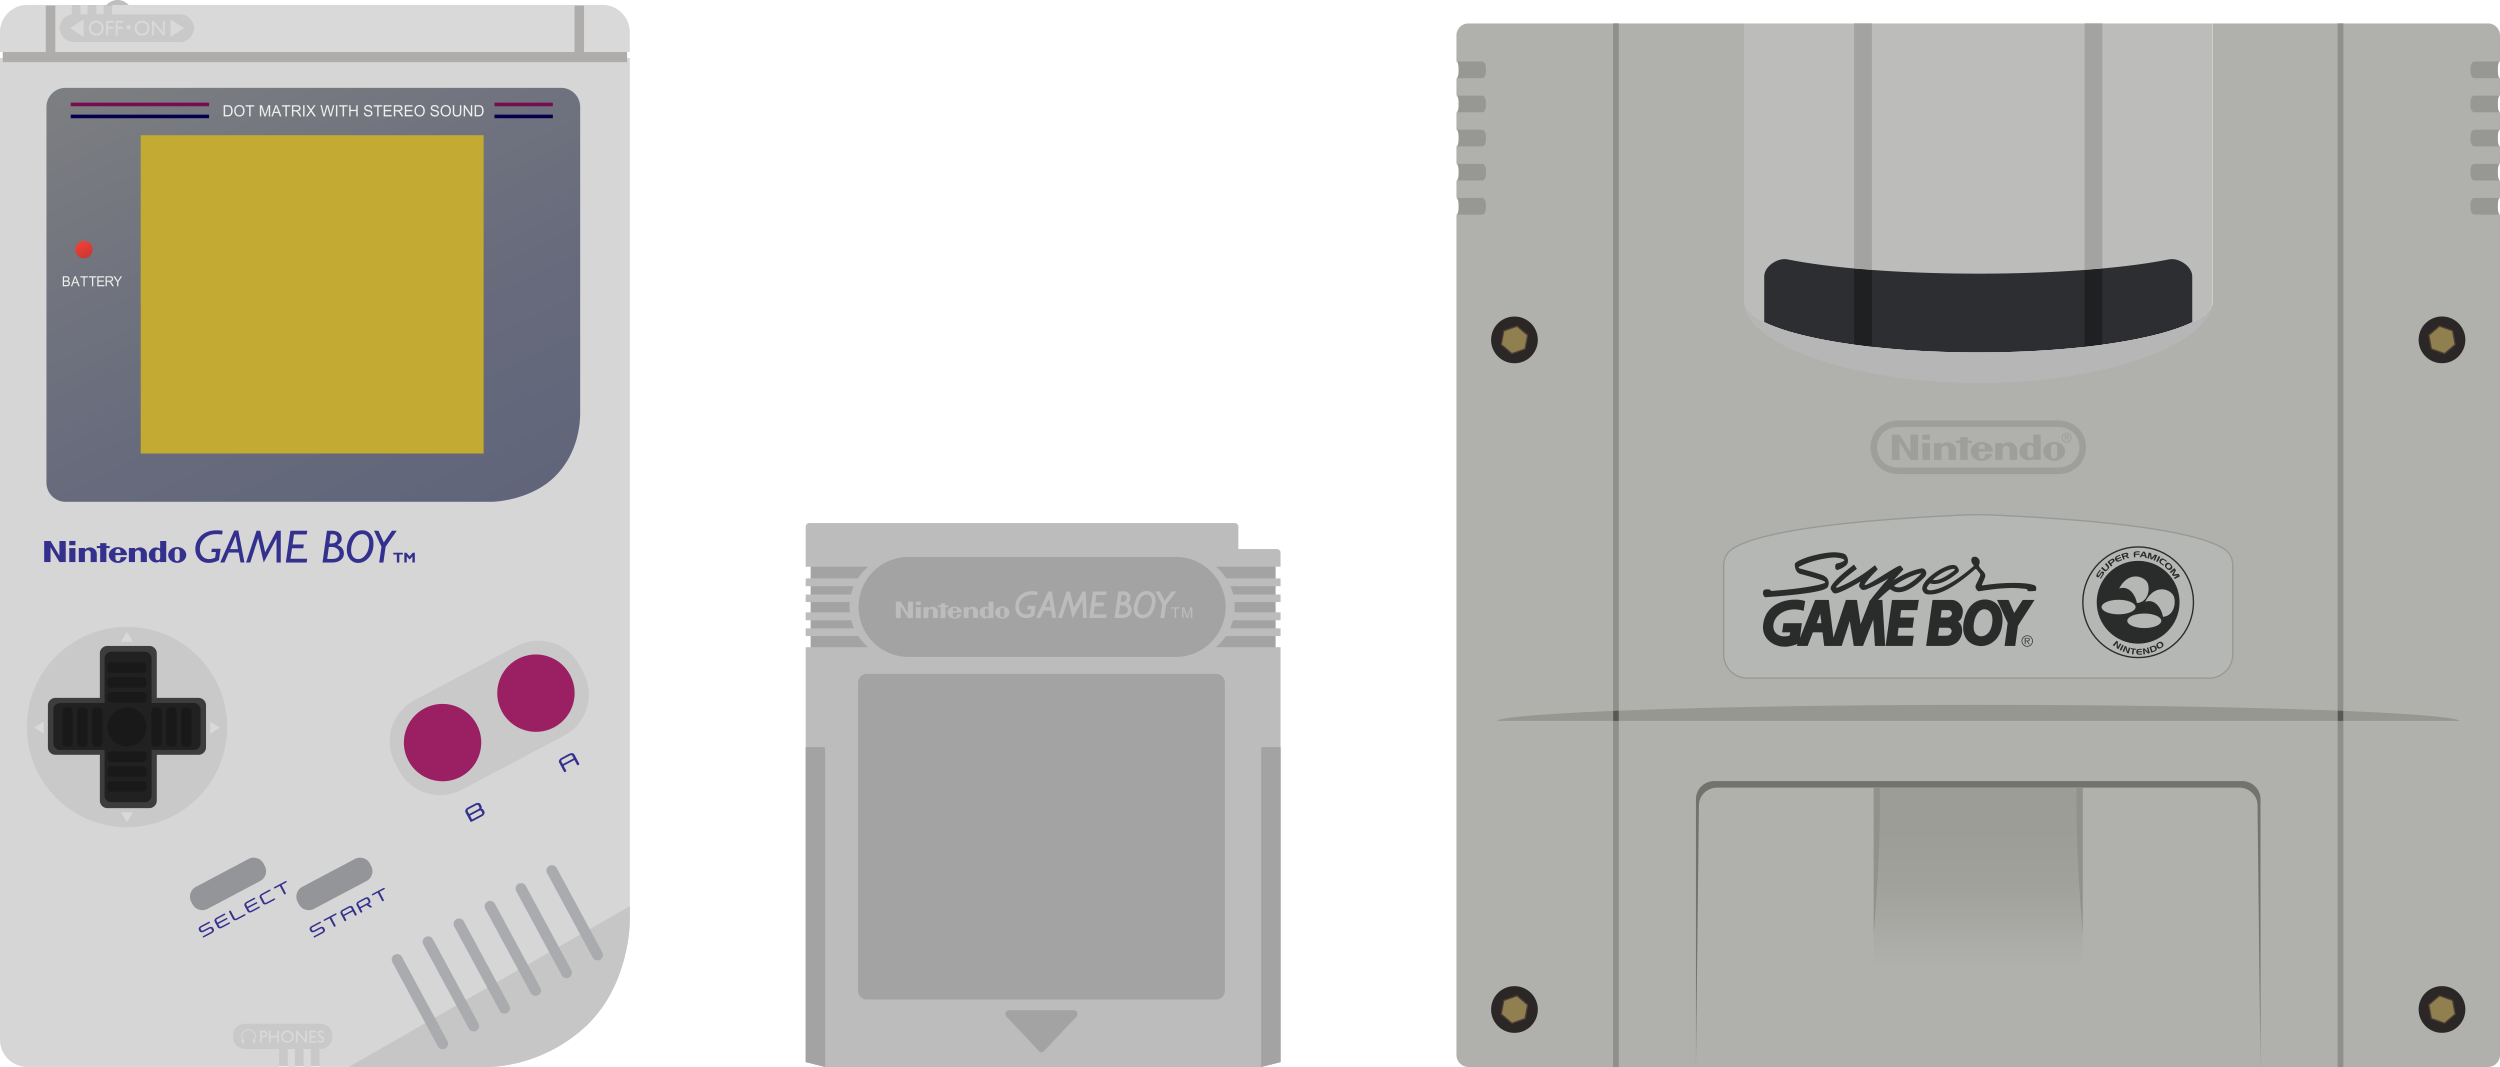 <?xml version="1.0" encoding="UTF-8" standalone="no"?>
<svg
   xmlns:dc="http://purl.org/dc/elements/1.1/"
   xmlns:cc="http://creativecommons.org/ns#"
   xmlns:rdf="http://www.w3.org/1999/02/22-rdf-syntax-ns#"
   xmlns:svg="http://www.w3.org/2000/svg"
   xmlns="http://www.w3.org/2000/svg"
   xmlns:sodipodi="http://sodipodi.sourceforge.net/DTD/sodipodi-0.dtd"
   xmlns:inkscape="http://www.inkscape.org/namespaces/inkscape"
   viewBox="0 0 697.539 297.707"
   version="1.1"
   id="svg294"
   sodipodi:docname="consolegame.svg"
   width="697.539"
   height="297.707"
   inkscape:version="0.92.4 5da689c313, 2019-01-14">
  <defs
     id="defs298" />
  <sodipodi:namedview
     pagecolor="#ffffff"
     bordercolor="#666666"
     borderopacity="1"
     objecttolerance="10"
     gridtolerance="10"
     guidetolerance="10"
     inkscape:pageopacity="0"
     inkscape:pageshadow="2"
     inkscape:window-width="640"
     inkscape:window-height="480"
     id="namedview296"
     showgrid="false"
     inkscape:zoom="0.38850874"
     inkscape:cx="348.7695"
     inkscape:cy="148.855"
     inkscape:window-x="0"
     inkscape:window-y="0"
     inkscape:window-maximized="0"
     inkscape:current-layer="svg294">
    <inkscape:grid
       type="xygrid"
       id="grid1107"
       originx="6.5582372e-08"
       originy="8.5449222e-06" />
  </sodipodi:namedview>
  <path
     d="m 77.122,292.683 h 12.415 v 4.855 H 77.122 Z"
     id="path2"
     inkscape:connector-curvature="0"
     style="fill:#c9c9c9" />
  <path
     d="m 77.648,297.697 c 0.11,0 0.2,-0.17 0.2,-0.38 v -4.634 h 11.275 v 4.63 c 0,0.212 0.09,0.384 0.202,0.384 h 45.997 c 0,0 14.484,0.736 27.445,-10.734 12.961,-11.471 12.961,-29.865 12.961,-29.865 V 16.186 H 6.5582372e-8 V 290.072 A 7.624,7.624 0 0 0 7.624,297.697 Z"
     id="path4"
     inkscape:connector-curvature="0"
     style="fill:#d6d6d6" />
  <path
     d="m 36.68,2.738 a 4.108,4.108 0 0 0 -7.746,0 z"
     id="path6"
     inkscape:connector-curvature="0"
     style="fill:#bdbec0" />
  <path
     d="M 162.958,1.485 H 12.77 L 0.763,13.602 v 3.728 H 174.966 v -3.728 z"
     id="path8"
     inkscape:connector-curvature="0"
     style="fill:#aeadab" />
  <path
     d="M 12.77,1.368 H 7.624 A 7.624,7.624 0 0 0 6.5582372e-8,8.992 V 14.519 H 12.77 Z m 155.334,0 h -5.146 V 14.519 h 12.77 V 8.992 a 7.625,7.625 0 0 0 -7.624,-7.624 z"
     id="path10"
     inkscape:connector-curvature="0"
     style="fill:#d9d9d9" />
  <linearGradient
     id="a"
     gradientUnits="userSpaceOnUse"
     x1="-263.271"
     y1="113.218"
     x2="-261.129"
     y2="116.927"
     gradientTransform="translate(404.8,159.018)">
    <stop
       offset="0"
       stop-color="#c9c9c9"
       id="stop12" />
    <stop
       offset="1"
       stop-color="#a8a8a8"
       id="stop14" />
  </linearGradient>
  <path
     d="m 164.49,259.176 -45.866,26.215 z"
     id="path17"
     inkscape:connector-curvature="0"
     style="fill:url(#a)" />
  <path
     d="m 162.767,286.964 c 12.961,-11.471 12.961,-29.865 12.961,-29.865 v -4.262 l -78.439,44.861 h 38.032 c 0,0 14.485,0.736 27.446,-10.734 z"
     id="path19"
     inkscape:connector-curvature="0"
     style="fill:#c6c6c6" />
  <path
     d="m 71.928,254.165 z m -4.007,2.035 z m -4.101,2.088 v -0.002 z m -4.006,2.035 z"
     id="path21"
     inkscape:connector-curvature="0"
     style="fill:#39509c" />
  <path
     d="m 35.425,174.895 c 15.438,0 27.955,12.517 27.955,27.954 0,15.439 -12.517,27.954 -27.955,27.954 -15.438,0 -27.954,-12.515 -27.954,-27.954 0,-15.438 12.515,-27.954 27.954,-27.954 z"
     id="path23"
     inkscape:connector-curvature="0"
     style="fill:#c9c9c9" />
  <g
     id="g27"
     style="fill:#d9d9d9"
     transform="translate(6.5582372e-8,-0.003)">
    <path
       d="m 9.485,203.011 2.707,1.72 v -3.378 z m 51.881,0 -2.708,1.72 v -3.378 z m -25.972,26.353 1.72,-2.708 h -3.377 z m 0,-53.024 1.72,2.708 h -3.377 z"
       id="path25"
       inkscape:connector-curvature="0" />
  </g>
  <path
     d="M 55.382,194.718 H 43.747 v -12.396 a 2.1,2.1 0 0 0 -2.1,-2.101 H 29.965 a 2.1,2.1 0 0 0 -2.1,2.101 v 12.396 H 15.469 a 2.1,2.1 0 0 0 -2.101,2.101 v 11.683 c 0,1.158 0.94,2.1 2.101,2.1 h 12.397 v 12.778 c 0,1.16 0.94,2.1 2.1,2.1 h 11.682 a 2.1,2.1 0 0 0 2.1,-2.1 v -12.778 h 11.635 a 2.102,2.102 0 0 0 2.101,-2.1 v -11.684 a 2.104,2.104 0 0 0 -2.102,-2.1 z"
     id="path29"
     inkscape:connector-curvature="0"
     style="fill:#3d3d3d" />
  <linearGradient
     id="b"
     gradientUnits="userSpaceOnUse"
     x1="-352.058"
     y1="-151.122"
     x2="-285.4"
     y2="-8.174"
     gradientTransform="translate(404.8,159.018)">
    <stop
       offset="0"
       stop-color="#7c7f81"
       id="stop31" />
    <stop
       offset=".015"
       stop-color="#7c7e81"
       id="stop33" />
    <stop
       offset=".625"
       stop-color="#676b7c"
       id="stop35" />
    <stop
       offset="1"
       stop-color="#60657a"
       id="stop37" />
  </linearGradient>
  <path
     d="m 154.89,132.895 c 6.379,-6.379 6.988,-14.559 6.988,-17.662 V 29.846 a 5.337,5.337 0 0 0 -5.337,-5.337 H 18.297 a 5.337,5.337 0 0 0 -5.336,5.337 V 134.673 a 5.337,5.337 0 0 0 5.336,5.337 h 118.931 c 1.572,0 11.284,-0.736 17.662,-7.115 z"
     id="path40"
     inkscape:connector-curvature="0"
     style="fill:url(#b)" />
  <path
     d="m 39.263,37.724 h 95.678 V 126.541 H 39.263 Z"
     id="path42"
     inkscape:connector-curvature="0"
     style="fill:#c2aa33" />
  <linearGradient
     id="c"
     gradientUnits="userSpaceOnUse"
     x1="-382.44"
     y1="-91.585"
     x2="-380.399"
     y2="-87.209"
     gradientTransform="translate(404.8,159.018)">
    <stop
       offset="0"
       stop-color="#ef4237"
       id="stop44" />
    <stop
       offset="1"
       stop-color="#cd3634"
       id="stop46" />
  </linearGradient>
  <path
     d="m 23.38,67.205 a 2.414,2.414 0 1 1 0,4.827 2.414,2.414 0 0 1 0,-4.827 z"
     id="path49"
     inkscape:connector-curvature="0"
     style="fill:url(#c)" />
  <path
     d="M 156.541,25.462 H 18.297 a 4.39,4.39 0 0 0 -4.384,4.384 V 134.673 a 4.389,4.389 0 0 0 4.384,4.384 h 118.931 c 0.103,0 10.386,-0.234 16.988,-6.837 6.056,-6.056 6.709,-13.897 6.709,-16.987 V 29.846 a 4.389,4.389 0 0 0 -4.384,-4.384 z"
     id="path51"
     inkscape:connector-curvature="0"
     style="fill:none" />
  <path
     d="m 88.358,290.582 c -0.012,-0.049 -0.024,-0.098 -0.033,-0.16 l -0.206,0.041 a 0.48,0.48 0 0 0 0.239,0.119 z"
     id="path53"
     inkscape:connector-curvature="0"
     style="fill:#c7c7c7" />
  <g
     id="g57"
     style="fill:#aaabaf"
     transform="translate(6.5582372e-8,-0.003)">
    <path
       d="m 123.506,292.745 a 1.523,1.523 0 0 1 -1.342,-0.801 l -12.706,-23.508 a 1.525,1.525 0 0 1 2.682,-1.451 l 12.706,23.508 a 1.525,1.525 0 0 1 -1.34,2.252 z m 8.641,-4.957 a 1.522,1.522 0 0 1 -1.342,-0.799 l -12.706,-23.508 a 1.525,1.525 0 0 1 2.682,-1.451 l 12.706,23.508 a 1.525,1.525 0 0 1 -1.34,2.25 z m 8.64,-4.955 a 1.524,1.524 0 0 1 -1.342,-0.801 l -12.706,-23.506 c -0.4,-0.74 -0.125,-1.666 0.616,-2.068 0.74,-0.4 1.665,-0.123 2.066,0.617 l 12.706,23.506 c 0.4,0.742 0.125,1.668 -0.616,2.066 -0.23,0.127 -0.479,0.186 -0.724,0.186 z m 8.641,-4.957 a 1.521,1.521 0 0 1 -1.342,-0.799 L 135.38,253.571 a 1.526,1.526 0 0 1 2.683,-1.451 l 12.706,23.506 a 1.524,1.524 0 0 1 -1.341,2.25 z m 8.64,-4.955 a 1.521,1.521 0 0 1 -1.342,-0.799 L 144.02,248.616 a 1.526,1.526 0 0 1 2.682,-1.453 l 12.707,23.508 a 1.523,1.523 0 0 1 -1.341,2.25 z m 8.64,-4.955 a 1.522,1.522 0 0 1 -1.342,-0.799 l -12.707,-23.508 c -0.4,-0.74 -0.124,-1.666 0.616,-2.067 a 1.526,1.526 0 0 1 2.066,0.616 l 12.706,23.507 a 1.525,1.525 0 0 1 -1.339,2.251 z"
       id="path55"
       inkscape:connector-curvature="0" />
  </g>
  <g
     id="g61"
     style="fill:#34308e"
     transform="translate(6.5582372e-8,-0.003)">
    <path
       d="m 61.55,153.103 -0.454,3.186 c -0.96,0.517 -1.915,0.775 -2.863,0.775 -1.139,0 -2.044,-0.373 -2.718,-1.12 -0.673,-0.747 -1.009,-1.673 -1.009,-2.777 0,-1.405 0.528,-2.623 1.584,-3.653 1.056,-1.03 2.555,-1.546 4.497,-1.546 0.381,0 0.893,0.039 1.536,0.115 l -0.146,1.066 c -0.698,-0.076 -1.223,-0.115 -1.574,-0.115 -1.452,0 -2.588,0.41 -3.409,1.229 -0.821,0.819 -1.231,1.774 -1.231,2.866 0,0.847 0.239,1.536 0.717,2.069 0.478,0.533 1.094,0.8 1.847,0.8 0.563,0 1.13,-0.142 1.701,-0.425 l 0.209,-1.537 h -1.263 l 0.133,-0.933 z m 4.935,-5.072 1.719,8.918 h -1.093 l -0.523,-2.78 h -2.789 l -1.17,2.78 h -1.186 l 3.925,-8.918 z m -2.29,5.198 h 2.216 l -0.686,-3.638 z m 14.14,-5.147 v 8.867 h -1.174 l -0.006,-6.754 -3.577,6.754 -1.564,-6.785 -2.182,6.785 h -1.17 l 2.924,-8.867 h 1.016 l 1.385,6.007 3.182,-6.007 z m 7.382,0 -0.146,1.053 h -3.55 l -0.386,2.781 h 3.129 l -0.14,1.053 H 81.47 l -0.42,2.927 h 4.666 l -0.159,1.054 h -5.821 l 1.289,-8.867 h 4.692 z m 5.504,0 h 1.301 c 0.91,0 1.606,0.2 2.088,0.602 0.482,0.402 0.724,0.952 0.724,1.649 0,0.77 -0.408,1.354 -1.225,1.751 1.223,0.423 1.834,1.217 1.834,2.382 0,0.736 -0.296,1.335 -0.889,1.794 -0.592,0.46 -1.363,0.689 -2.311,0.689 h -2.755 z m 0.532,4.538 -0.467,3.339 h 1.341 c 0.682,0 1.205,-0.133 1.57,-0.4 0.364,-0.266 0.546,-0.646 0.546,-1.143 0,-0.503 -0.209,-0.929 -0.628,-1.275 -0.419,-0.346 -0.918,-0.521 -1.499,-0.521 z m 0.493,-3.522 -0.354,2.532 h 0.637 c 0.488,0 0.878,-0.122 1.169,-0.365 0.291,-0.243 0.437,-0.563 0.437,-0.962 0,-0.816 -0.506,-1.225 -1.52,-1.225 a 3.47,3.47 0 0 0 -0.369,0.02 z m 8.826,-1.131 c 0.935,0 1.691,0.342 2.27,1.025 0.577,0.684 0.866,1.582 0.866,2.695 0,1.54 -0.421,2.821 -1.263,3.843 -0.842,1.022 -1.847,1.533 -3.015,1.533 -0.922,0 -1.68,-0.349 -2.272,-1.048 -0.592,-0.697 -0.889,-1.595 -0.889,-2.691 0,-1.366 0.403,-2.601 1.209,-3.703 0.806,-1.102 1.837,-1.654 3.094,-1.654 z m -1.117,8.03 c 0.821,0 1.535,-0.441 2.143,-1.323 0.607,-0.883 0.911,-1.948 0.911,-3.196 0,-0.762 -0.176,-1.359 -0.527,-1.793 -0.351,-0.434 -0.825,-0.651 -1.422,-0.651 -0.914,0 -1.658,0.456 -2.231,1.368 -0.573,0.912 -0.86,1.941 -0.86,3.089 0,0.773 0.18,1.386 0.54,1.834 0.36,0.448 0.841,0.672 1.446,0.672 z m 10.753,-7.915 -3.113,4.455 -0.621,4.412 h -1.167 l 0.622,-4.418 -2.082,-4.449 h 1.24 l 1.505,3.245 2.267,-3.245 z m 1.689,6.137 v 0.5 h -0.988 v 2.229 h -0.68 v -2.229 h -0.988 v -0.5 z m 1.882,1.011 0.877,-1.012 h 0.591 v 2.729 h -0.68 v -1.703 l -0.737,0.855 h -0.102 l -0.737,-0.855 v 1.703 h -0.68 v -2.729 h 0.59 z"
       id="path59"
       inkscape:connector-curvature="0" />
  </g>
  <g
     id="g65"
     style="fill:#34308e"
     transform="translate(6.5582372e-8,-0.003)">
    <path
       d="m 12.326,150.943 h 1.783 l 2.465,4.105 -0.001,-4.105 h 1.767 v 5.887 h -1.765 l -2.477,-4.105 v 4.105 h -1.771 z m 15.623,0.605 h 1.721 v 0.792 h 0.931 v 0.582 H 29.67 l 0.002,3.906 h -1.723 l 10e-4,-3.906 h -0.934 v -0.58 l 0.934,-0.002 z m -8.625,1.367 h 1.72 v 3.915 h -1.72 z m -0.005,-1.974 h 1.724 v 1.204 h -1.724 z m 30.134,1.708 c -1.388,0 -2.513,0.982 -2.513,2.197 0,1.213 1.125,2.197 2.513,2.197 1.389,0 2.512,-0.984 2.512,-2.197 0,-1.215 -1.123,-2.197 -2.512,-2.197 m 0.691,2.191 -0.002,0.829 c 0,0.624 -0.357,0.881 -0.703,0.881 -0.345,0 -0.705,-0.257 -0.705,-0.881 l 10e-4,-0.845 10e-4,-0.815 c 0,-0.622 0.362,-0.877 0.703,-0.877 0.343,0 0.703,0.255 0.703,0.877 0,0.237 -0.001,0.676 0.002,0.832 z m -5.448,0.012 v -0.7 c 0,-0.606 -0.406,-0.759 -0.673,-0.759 -0.274,0 -0.674,0.153 -0.674,0.759 v 1.394 c 0,0.607 0.4,0.763 0.674,0.763 0.267,0 0.673,-0.156 0.673,-0.763 z m -0.012,-3.909 h 1.696 v 5.886 h -1.699 l -10e-4,-0.225 c -0.658,0.424 -1.4,0.424 -1.98,0.148 a 2.092,2.092 0 0 1 -1.175,-1.942 c 0,-1.033 0.946,-2.161 2.185,-2.049 0.408,0.037 0.698,0.19 0.974,0.351 z m -19.616,1.791 c 0.644,-0.019 1.946,0.414 1.938,1.963 -0.002,0.277 -0.001,2.131 -0.001,2.131 h -1.707 v -2.571 c 0,-0.342 -0.317,-0.72 -0.786,-0.72 -0.468,0 -0.816,0.379 -0.816,0.72 l 0.002,2.571 h -1.706 l -0.002,-3.914 1.708,-0.002 c 0,0 -0.002,0.315 0,0.412 a 2.045,2.045 0 0 1 1.37,-0.59 m 13.972,0 c 0.643,-0.019 1.947,0.414 1.938,1.963 -0.002,0.277 0,2.131 0,2.131 h -1.709 v -2.571 c 0,-0.342 -0.317,-0.72 -0.786,-0.72 -0.468,0 -0.815,0.379 -0.815,0.72 l 0.002,2.571 h -1.706 v -3.914 l 1.706,-0.002 c 0,0 -0.002,0.315 0,0.412 a 2.043,2.043 0 0 1 1.37,-0.59 m -5.409,2.725 10e-4,0.238 c 0,0.716 -0.457,0.875 -0.711,0.875 -0.253,0 -0.72,-0.16 -0.72,-0.875 l 0.002,-0.808 c 0,0 3.239,0.002 3.239,-0.002 0,-1.213 -1.138,-2.218 -2.536,-2.218 -1.398,0 -2.531,0.982 -2.531,2.197 0,1.215 1.133,2.197 2.531,2.197 1.16,0 2.141,-0.681 2.439,-1.606 z m -1.428,-1.181 c -0.004,-0.342 0.004,-0.571 0.113,-0.767 a 0.699,0.699 0 0 1 0.605,-0.358 c 0.223,0.002 0.47,0.116 0.603,0.358 0.109,0.196 0.116,0.425 0.113,0.767 z"
       id="path63"
       inkscape:connector-curvature="0" />
  </g>
  <path
     d="M 19.732,32.488 H 58.324"
     stroke-miterlimit="10"
     id="path67"
     inkscape:connector-curvature="0"
     style="fill:none;stroke:#04004d;stroke-miterlimit:10" />
  <path
     d="M 19.732,29.142 H 58.324"
     stroke-miterlimit="10"
     id="path69"
     inkscape:connector-curvature="0"
     style="fill:none;stroke:#760d50;stroke-miterlimit:10" />
  <path
     d="m 137.962,32.488 h 16.284"
     stroke-miterlimit="10"
     id="path71"
     inkscape:connector-curvature="0"
     style="fill:none;stroke:#04004d;stroke-miterlimit:10" />
  <path
     d="m 137.962,29.142 h 16.284"
     stroke-miterlimit="10"
     id="path73"
     inkscape:connector-curvature="0"
     style="fill:none;stroke:#760d50;stroke-miterlimit:10" />
  <g
     id="g77"
     style="fill:#eeeeec"
     transform="translate(6.5582372e-8,-0.003)">
    <path
       d="m 62.41,32.478 v -3.122 h 1.043 c 0.236,0 0.415,0.016 0.539,0.045 0.173,0.042 0.321,0.116 0.444,0.223 0.16,0.14 0.279,0.317 0.358,0.534 0.08,0.216 0.12,0.464 0.12,0.742 0,0.237 -0.027,0.447 -0.081,0.63 a 1.55,1.55 0 0 1 -0.207,0.456 c -0.084,0.12 -0.176,0.214 -0.276,0.283 -0.1,0.07 -0.22,0.12 -0.361,0.156 a 2,2 0 0 1 -0.486,0.053 z m 0.401,-0.368 h 0.646 c 0.2,0 0.357,-0.02 0.47,-0.058 a 0.682,0.682 0 0 0 0.272,-0.162 0.983,0.983 0 0 0 0.221,-0.395 1.98,1.98 0 0 0 0.08,-0.601 c 0,-0.326 -0.052,-0.578 -0.156,-0.753 a 0.795,0.795 0 0 0 -0.379,-0.352 c -0.107,-0.043 -0.28,-0.064 -0.518,-0.064 h -0.636 z m 2.534,-1.152 c 0,-0.518 0.135,-0.924 0.405,-1.217 0.27,-0.293 0.618,-0.44 1.044,-0.44 0.28,0 0.532,0.07 0.756,0.207 0.224,0.138 0.395,0.33 0.513,0.576 0.118,0.246 0.176,0.526 0.176,0.837 0,0.317 -0.062,0.6 -0.186,0.85 -0.124,0.25 -0.3,0.44 -0.527,0.568 -0.227,0.128 -0.472,0.193 -0.735,0.193 a 1.366,1.366 0 0 1 -1.274,-0.794 1.815,1.815 0 0 1 -0.172,-0.78 z m 0.412,0.006 c 0,0.376 0.099,0.672 0.295,0.889 a 0.955,0.955 0 0 0 0.738,0.325 c 0.302,0 0.55,-0.11 0.745,-0.328 0.195,-0.218 0.292,-0.53 0.292,-0.93 0,-0.255 -0.041,-0.477 -0.125,-0.666 a 0.967,0.967 0 0 0 -0.905,-0.597 c -0.283,0 -0.528,0.1 -0.731,0.302 -0.206,0.2 -0.309,0.536 -0.309,1.005 z m 3.766,1.514 v -2.753 h -0.998 v -0.369 h 2.399 v 0.369 h -1.001 v 2.753 z m 2.975,0 v -3.122 h 0.603 l 0.717,2.21 c 0.066,0.206 0.114,0.36 0.145,0.462 0.034,-0.113 0.087,-0.28 0.161,-0.5 l 0.725,-2.173 h 0.538 v 3.122 h -0.386 v -2.613 l -0.879,2.613 h -0.361 l -0.876,-2.658 v 2.658 z m 3.206,0 1.162,-3.122 h 0.432 l 1.238,3.122 H 78.08 l -0.353,-0.945 h -1.265 l -0.333,0.945 z m 0.874,-1.281 h 1.026 l -0.316,-0.865 a 8.53,8.53 0 0 1 -0.215,-0.647 c -0.038,0.2 -0.092,0.4 -0.163,0.597 z m 3.053,1.281 v -2.753 h -0.997 v -0.369 h 2.398 v 0.369 h -1 v 2.753 h -0.4 z m 1.821,0 v -3.122 h 1.342 c 0.27,0 0.475,0.029 0.615,0.085 0.141,0.056 0.253,0.155 0.337,0.296 a 0.91,0.91 0 0 1 0.126,0.47 c 0,0.222 -0.07,0.409 -0.209,0.56 -0.138,0.152 -0.353,0.249 -0.643,0.29 0.106,0.052 0.186,0.104 0.24,0.155 0.118,0.11 0.228,0.249 0.334,0.415 l 0.526,0.85 h -0.504 l -0.4,-0.649 c -0.118,-0.188 -0.214,-0.33 -0.29,-0.43 -0.076,-0.1 -0.144,-0.169 -0.204,-0.209 a 0.615,0.615 0 0 0 -0.183,-0.083 1.142,1.142 0 0 0 -0.223,-0.015 h -0.464 v 1.386 z m 0.4,-1.743 h 0.861 c 0.183,0 0.326,-0.02 0.43,-0.06 a 0.453,0.453 0 0 0 0.235,-0.187 0.515,0.515 0 0 0 0.08,-0.28 0.475,0.475 0 0 0 -0.155,-0.365 c -0.104,-0.096 -0.268,-0.142 -0.492,-0.142 h -0.958 v 1.034 z m 2.718,1.743 v -3.122 h 0.4 v 3.122 z m 0.796,0 1.17,-1.627 -1.031,-1.495 h 0.476 l 0.55,0.8 c 0.114,0.167 0.195,0.294 0.243,0.384 0.067,-0.114 0.148,-0.233 0.24,-0.356 l 0.609,-0.829 h 0.435 l -1.063,1.472 1.146,1.65 h -0.496 l -0.762,-1.114 a 5.805,5.805 0 0 1 -0.132,-0.208 5.189,5.189 0 0 1 -0.144,0.235 l -0.76,1.087 z m 4.834,0 -0.804,-3.122 h 0.41 l 0.462,2.047 c 0.049,0.214 0.092,0.427 0.128,0.639 0.076,-0.334 0.122,-0.527 0.135,-0.577 l 0.577,-2.109 h 0.483 l 0.433,1.58 c 0.109,0.393 0.187,0.761 0.236,1.106 0.038,-0.197 0.088,-0.424 0.15,-0.68 l 0.475,-2.006 h 0.403 l -0.83,3.122 H 92.071 L 91.433,30.1 C 91.379,29.9 91.348,29.779 91.339,29.733 A 7.911,7.911 0 0 1 91.25,30.1 l -0.642,2.378 z m 3.528,0 v -3.122 h 0.4 v 3.122 z m 1.874,0 v -2.753 h -0.997 v -0.369 h 2.399 v 0.369 h -1.002 v 2.753 z m 1.827,0 v -3.122 h 0.4 v 1.282 h 1.574 v -1.282 h 0.401 v 3.122 h -0.4 V 31.007 H 97.83 v 1.471 z m 4.079,-1.002 0.379,-0.035 c 0.017,0.157 0.059,0.285 0.125,0.384 0.065,0.1 0.166,0.181 0.304,0.243 0.138,0.062 0.292,0.092 0.465,0.092 0.152,0 0.287,-0.023 0.404,-0.07 a 0.556,0.556 0 0 0 0.261,-0.193 0.455,0.455 0 0 0 0.003,-0.524 0.61,0.61 0 0 0 -0.273,-0.184 5.27,5.27 0 0 0 -0.538,-0.152 c -0.278,-0.069 -0.473,-0.134 -0.584,-0.195 a 0.826,0.826 0 0 1 -0.323,-0.29 0.728,0.728 0 0 1 -0.106,-0.39 0.812,0.812 0 0 1 0.51,-0.753 1.4,1.4 0 0 1 0.555,-0.106 c 0.225,0 0.422,0.037 0.594,0.111 a 0.86,0.86 0 0 1 0.396,0.33 0.964,0.964 0 0 1 0.148,0.49 l -0.384,0.03 c -0.02,-0.197 -0.09,-0.346 -0.21,-0.447 -0.119,-0.1 -0.294,-0.15 -0.527,-0.15 -0.242,0 -0.419,0.045 -0.53,0.136 a 0.415,0.415 0 0 0 -0.166,0.331 c 0,0.112 0.039,0.204 0.118,0.278 0.077,0.072 0.278,0.146 0.603,0.222 0.326,0.076 0.549,0.142 0.67,0.199 a 0.92,0.92 0 0 1 0.39,0.318 0.796,0.796 0 0 1 0.126,0.444 0.87,0.87 0 0 1 -0.138,0.469 0.921,0.921 0 0 1 -0.398,0.343 1.353,1.353 0 0 1 -0.583,0.123 c -0.273,0 -0.503,-0.042 -0.688,-0.124 a 0.97,0.97 0 0 1 -0.435,-0.372 1.06,1.06 0 0 1 -0.168,-0.558 z m 3.732,1.002 v -2.753 h -0.998 v -0.369 h 2.398 v 0.369 h -1 v 2.753 z m 1.822,0 v -3.122 h 2.188 v 0.369 h -1.788 v 0.956 h 1.674 v 0.366 h -1.674 v 1.063 h 1.858 v 0.368 z m 2.822,0 v -3.122 h 1.342 c 0.27,0 0.475,0.029 0.615,0.085 0.141,0.056 0.253,0.155 0.337,0.296 a 0.91,0.91 0 0 1 0.126,0.47 c 0,0.222 -0.07,0.409 -0.209,0.56 -0.138,0.152 -0.353,0.249 -0.643,0.29 0.106,0.052 0.186,0.104 0.24,0.155 0.118,0.11 0.228,0.249 0.334,0.415 l 0.526,0.85 h -0.504 l -0.4,-0.649 a 5.88,5.88 0 0 0 -0.29,-0.43 0.911,0.911 0 0 0 -0.204,-0.209 0.615,0.615 0 0 0 -0.183,-0.083 1.142,1.142 0 0 0 -0.223,-0.015 h -0.464 v 1.386 z m 0.4,-1.743 h 0.861 c 0.183,0 0.326,-0.02 0.43,-0.06 a 0.453,0.453 0 0 0 0.235,-0.187 0.515,0.515 0 0 0 0.08,-0.28 0.475,0.475 0 0 0 -0.155,-0.365 c -0.104,-0.096 -0.268,-0.142 -0.492,-0.142 h -0.958 v 1.034 z m 2.658,1.743 v -3.122 h 2.188 v 0.369 h -1.788 v 0.956 h 1.674 v 0.366 h -1.674 v 1.063 h 1.858 v 0.368 z m 2.694,-1.52 c 0,-0.518 0.135,-0.924 0.405,-1.217 0.27,-0.293 0.618,-0.44 1.045,-0.44 0.28,0 0.531,0.07 0.755,0.207 0.224,0.138 0.396,0.33 0.513,0.576 0.117,0.246 0.176,0.526 0.176,0.837 0,0.317 -0.062,0.6 -0.186,0.85 -0.124,0.25 -0.3,0.44 -0.527,0.568 a 1.473,1.473 0 0 1 -0.734,0.193 c -0.285,0 -0.54,-0.071 -0.764,-0.213 a 1.364,1.364 0 0 1 -0.51,-0.581 1.83,1.83 0 0 1 -0.173,-0.78 z m 0.413,0.006 c 0,0.376 0.098,0.672 0.294,0.889 a 0.955,0.955 0 0 0 0.739,0.325 c 0.301,0 0.55,-0.11 0.744,-0.328 0.195,-0.219 0.293,-0.53 0.293,-0.93 0,-0.255 -0.042,-0.477 -0.125,-0.666 a 0.967,0.967 0 0 0 -0.905,-0.597 c -0.284,0 -0.528,0.1 -0.732,0.302 -0.206,0.2 -0.308,0.536 -0.308,1.005 z m 4.032,0.512 0.378,-0.035 c 0.018,0.157 0.06,0.285 0.125,0.384 0.065,0.1 0.167,0.181 0.305,0.243 0.137,0.062 0.292,0.092 0.464,0.092 0.153,0 0.288,-0.023 0.405,-0.07 a 0.556,0.556 0 0 0 0.26,-0.193 0.455,0.455 0 0 0 0.004,-0.524 0.61,0.61 0 0 0 -0.273,-0.184 5.27,5.27 0 0 0 -0.539,-0.152 c -0.277,-0.069 -0.472,-0.134 -0.583,-0.195 a 0.826,0.826 0 0 1 -0.323,-0.29 0.728,0.728 0 0 1 -0.107,-0.39 0.812,0.812 0 0 1 0.51,-0.753 1.4,1.4 0 0 1 0.556,-0.106 c 0.224,0 0.422,0.037 0.593,0.111 a 0.86,0.86 0 0 1 0.396,0.33 0.964,0.964 0 0 1 0.149,0.49 l -0.384,0.03 c -0.02,-0.197 -0.09,-0.346 -0.21,-0.447 -0.119,-0.1 -0.294,-0.15 -0.528,-0.15 -0.242,0 -0.418,0.045 -0.53,0.136 a 0.415,0.415 0 0 0 -0.166,0.331 c 0,0.112 0.04,0.204 0.118,0.278 0.077,0.072 0.28,0.146 0.604,0.222 0.326,0.076 0.548,0.142 0.67,0.199 a 0.92,0.92 0 0 1 0.39,0.318 0.796,0.796 0 0 1 0.126,0.444 0.87,0.87 0 0 1 -0.138,0.469 0.921,0.921 0 0 1 -0.398,0.343 1.353,1.353 0 0 1 -0.583,0.123 c -0.274,0 -0.503,-0.042 -0.688,-0.124 a 0.97,0.97 0 0 1 -0.436,-0.372 1.06,1.06 0 0 1 -0.167,-0.558 z m 2.839,-0.518 c 0,-0.518 0.135,-0.924 0.405,-1.217 0.27,-0.293 0.618,-0.44 1.044,-0.44 0.28,0 0.532,0.07 0.756,0.207 0.224,0.138 0.395,0.33 0.513,0.576 0.118,0.246 0.176,0.526 0.176,0.837 0,0.317 -0.062,0.6 -0.186,0.85 -0.124,0.25 -0.3,0.44 -0.527,0.568 a 1.473,1.473 0 0 1 -0.735,0.193 c -0.284,0 -0.54,-0.071 -0.764,-0.213 a 1.364,1.364 0 0 1 -0.51,-0.581 1.83,1.83 0 0 1 -0.172,-0.78 z m 0.412,0.006 c 0,0.376 0.099,0.672 0.295,0.889 a 0.955,0.955 0 0 0 0.738,0.325 c 0.302,0 0.55,-0.11 0.745,-0.328 0.195,-0.218 0.292,-0.53 0.292,-0.93 0,-0.255 -0.041,-0.477 -0.125,-0.666 a 0.967,0.967 0 0 0 -0.905,-0.597 c -0.283,0 -0.528,0.1 -0.731,0.302 -0.206,0.2 -0.309,0.536 -0.309,1.005 z m 4.983,-1.608 h 0.4 v 1.804 c 0,0.314 -0.034,0.563 -0.103,0.748 -0.069,0.185 -0.193,0.335 -0.372,0.45 -0.18,0.115 -0.416,0.173 -0.707,0.173 -0.284,0 -0.515,-0.05 -0.696,-0.151 a 0.852,0.852 0 0 1 -0.386,-0.438 c -0.077,-0.19 -0.115,-0.452 -0.115,-0.783 v -1.804 h 0.4 v 1.802 c 0,0.271 0.025,0.471 0.073,0.6 0.05,0.128 0.133,0.227 0.252,0.296 0.119,0.069 0.265,0.104 0.437,0.104 0.294,0 0.504,-0.069 0.629,-0.206 0.125,-0.138 0.188,-0.402 0.188,-0.794 v -1.8 z m 1.065,3.122 v -3.122 h 0.41 l 1.59,2.451 v -2.45 h 0.383 v 3.121 h -0.41 l -1.589,-2.452 v 2.452 h -0.385 z m 3.06,0 v -3.122 h 1.042 c 0.236,0 0.415,0.016 0.539,0.045 0.173,0.042 0.32,0.116 0.444,0.223 0.16,0.14 0.279,0.317 0.358,0.534 0.08,0.216 0.12,0.464 0.12,0.742 0,0.237 -0.027,0.447 -0.081,0.63 -0.054,0.184 -0.122,0.336 -0.207,0.456 -0.085,0.12 -0.176,0.214 -0.276,0.283 -0.1,0.07 -0.22,0.12 -0.361,0.156 a 2,2 0 0 1 -0.486,0.053 z m 0.4,-0.368 h 0.645 c 0.2,0 0.357,-0.02 0.47,-0.058 a 0.682,0.682 0 0 0 0.272,-0.162 0.983,0.983 0 0 0 0.221,-0.395 1.98,1.98 0 0 0 0.08,-0.601 c 0,-0.326 -0.052,-0.578 -0.156,-0.753 a 0.795,0.795 0 0 0 -0.379,-0.352 c -0.107,-0.043 -0.28,-0.064 -0.518,-0.064 h -0.636 v 2.385 z"
       id="path75"
       inkscape:connector-curvature="0" />
  </g>
  <g
     id="g81"
     style="fill:#eeeeec"
     transform="translate(6.5582372e-8,-0.003)">
    <path
       d="m 17.517,79.874 v -2.79 h 0.992 c 0.201,0 0.364,0.027 0.485,0.084 a 0.64,0.64 0 0 1 0.287,0.26 c 0.07,0.118 0.105,0.241 0.105,0.368 a 0.66,0.66 0 0 1 -0.092,0.337 0.666,0.666 0 0 1 -0.277,0.255 c 0.16,0.05 0.283,0.134 0.369,0.253 0.085,0.12 0.128,0.26 0.128,0.422 0,0.13 -0.026,0.252 -0.079,0.365 -0.053,0.113 -0.117,0.2 -0.193,0.26 a 0.79,0.79 0 0 1 -0.29,0.138 c -0.115,0.03 -0.257,0.046 -0.426,0.046 h -1.01 z m 0.35,-1.618 h 0.57 c 0.155,0 0.267,-0.01 0.334,-0.032 0.09,-0.028 0.156,-0.074 0.202,-0.139 0.046,-0.065 0.067,-0.146 0.067,-0.243 a 0.469,0.469 0 0 0 -0.063,-0.245 0.323,0.323 0 0 0 -0.18,-0.145 1.44,1.44 0 0 0 -0.402,-0.039 h -0.529 v 0.843 z m 0,1.288 h 0.657 c 0.113,0 0.193,-0.004 0.239,-0.013 a 0.557,0.557 0 0 0 0.201,-0.076 c 0.055,-0.036 0.098,-0.088 0.134,-0.155 0.036,-0.067 0.052,-0.146 0.052,-0.236 a 0.483,0.483 0 0 0 -0.076,-0.271 0.399,0.399 0 0 0 -0.21,-0.161 1.245,1.245 0 0 0 -0.386,-0.047 h -0.612 v 0.96 z m 1.917,0.33 1.015,-2.79 h 0.376 l 1.083,2.79 H 21.86 l -0.309,-0.846 h -1.105 l -0.29,0.846 z m 0.763,-1.147 h 0.896 L 21.168,77.955 A 8.102,8.102 0 0 1 20.98,77.376 c -0.034,0.179 -0.08,0.357 -0.142,0.533 z m 2.743,1.147 v -2.46 h -0.87 v -0.33 h 2.095 v 0.33 h -0.874 v 2.46 h -0.35 z m 2.372,0 v -2.46 h -0.87 v -0.33 h 2.095 v 0.33 h -0.874 v 2.46 h -0.35 z m 1.478,0 v -2.79 h 1.911 v 0.328 H 27.49 v 0.855 h 1.462 v 0.328 H 27.49 v 0.95 h 1.622 v 0.328 H 27.14 Z m 2.311,0 v -2.79 h 1.172 c 0.236,0 0.415,0.024 0.537,0.074 0.123,0.05 0.221,0.14 0.294,0.265 a 0.83,0.83 0 0 1 0.11,0.42 c 0,0.199 -0.06,0.365 -0.182,0.501 -0.122,0.136 -0.308,0.222 -0.562,0.259 a 0.946,0.946 0 0 1 0.21,0.139 c 0.103,0.098 0.2,0.223 0.29,0.37 l 0.46,0.76 h -0.44 l -0.35,-0.58 a 5.198,5.198 0 0 0 -0.251,-0.385 0.857,0.857 0 0 0 -0.177,-0.187 0.487,0.487 0 0 0 -0.16,-0.074 0.966,0.966 0 0 0 -0.195,-0.013 h -0.405 v 1.239 h -0.35 z m 0.35,-1.56 h 0.752 c 0.16,0 0.285,-0.017 0.375,-0.052 a 0.4,0.4 0 0 0 0.205,-0.168 0.474,0.474 0 0 0 0.07,-0.25 0.429,0.429 0 0 0 -0.136,-0.326 c -0.09,-0.085 -0.235,-0.127 -0.43,-0.127 H 29.8 v 0.923 z m 2.866,1.56 v -1.182 l -1.02,-1.608 h 0.426 l 0.52,0.842 c 0.097,0.157 0.187,0.314 0.27,0.471 0.08,-0.145 0.175,-0.31 0.288,-0.493 l 0.512,-0.82 h 0.407 l -1.055,1.608 v 1.182 z"
       id="path79"
       inkscape:connector-curvature="0" />
  </g>
  <g
     id="g85"
     style="fill:#34308e"
     transform="translate(6.5582372e-8,-0.003)">
    <path
       d="m 58.232,257.205 c 0.137,-0.072 0.289,-0.049 0.343,0.054 0.05,0.096 -0.012,0.242 -0.149,0.314 l -2.258,1.196 c -0.185,0.098 -0.274,0.28 -0.204,0.414 l 0.202,0.382 c 0.069,0.131 0.274,0.163 0.459,0.065 l 1.694,-0.897 c 0.445,-0.235 0.953,-0.156 1.133,0.183 l 0.2,0.378 c 0.178,0.336 -0.042,0.8 -0.487,1.036 l -2.268,1.2 c -0.137,0.072 -0.284,0.047 -0.339,-0.056 -0.052,-0.099 0.009,-0.236 0.146,-0.309 l 2.267,-1.2 c 0.175,-0.093 0.264,-0.28 0.193,-0.414 l -0.2,-0.378 c -0.071,-0.135 -0.276,-0.166 -0.451,-0.073 l -1.694,0.897 c -0.45,0.237 -0.958,0.159 -1.136,-0.177 l -0.202,-0.382 c -0.178,-0.336 0.043,-0.801 0.492,-1.039 z m 5.602,0.187 c 0.128,-0.067 0.291,-0.044 0.342,0.05 0.055,0.104 -0.021,0.247 -0.149,0.314 l -2.154,1.141 c -0.449,0.237 -0.958,0.159 -1.136,-0.177 l -0.853,-1.611 c -0.178,-0.336 0.042,-0.801 0.492,-1.038 l 2.154,-1.141 c 0.133,-0.07 0.284,-0.047 0.339,0.056 0.05,0.096 -0.012,0.242 -0.145,0.313 l -2.154,1.141 c -0.175,0.093 -0.264,0.279 -0.194,0.409 l 0.316,0.598 2.419,-1.28 c 0.137,-0.073 0.286,-0.044 0.337,0.053 0.052,0.098 -0.007,0.238 -0.144,0.312 l -2.419,1.28 0.344,0.649 c 0.069,0.131 0.276,0.166 0.451,0.073 z m 0.086,-2.963 c -0.054,-0.103 0.007,-0.239 0.144,-0.312 0.133,-0.07 0.289,-0.049 0.344,0.054 l 1.077,2.035 c 0.069,0.131 0.276,0.165 0.456,0.07 l 2.22,-1.176 c 0.132,-0.07 0.291,-0.044 0.341,0.051 0.055,0.103 -0.016,0.243 -0.148,0.313 l -2.22,1.176 c -0.449,0.238 -0.958,0.159 -1.136,-0.177 z m 8.251,-1.451 c 0.127,-0.067 0.291,-0.044 0.341,0.051 0.055,0.103 -0.021,0.246 -0.148,0.313 l -2.153,1.141 c -0.45,0.238 -0.958,0.159 -1.136,-0.177 l -0.853,-1.611 c -0.178,-0.336 0.043,-0.8 0.492,-1.038 l 2.154,-1.141 c 0.132,-0.07 0.284,-0.047 0.338,0.057 0.05,0.096 -0.012,0.242 -0.144,0.312 l -2.154,1.141 c -0.175,0.093 -0.264,0.28 -0.194,0.409 l 0.316,0.598 2.418,-1.28 c 0.137,-0.072 0.287,-0.044 0.337,0.053 0.052,0.098 -0.007,0.239 -0.145,0.312 l -2.419,1.281 0.345,0.648 c 0.068,0.131 0.275,0.166 0.45,0.073 z m 2.955,-4.72 c 0.142,-0.076 0.289,-0.05 0.343,0.053 0.051,0.095 -0.006,0.238 -0.148,0.314 l -2.153,1.14 c -0.18,0.096 -0.269,0.282 -0.2,0.413 l 0.853,1.611 c 0.069,0.13 0.275,0.166 0.455,0.07 l 2.154,-1.141 c 0.142,-0.074 0.291,-0.045 0.341,0.051 0.055,0.103 -0.006,0.238 -0.148,0.314 l -2.153,1.14 c -0.45,0.238 -0.958,0.159 -1.136,-0.177 l -0.854,-1.611 c -0.178,-0.336 0.043,-0.8 0.492,-1.038 z m 4.525,-2.397 c 0.142,-0.075 0.289,-0.049 0.343,0.054 0.051,0.095 -0.006,0.238 -0.148,0.313 l -1.302,0.689 1.204,2.275 c 0.055,0.103 -0.011,0.241 -0.144,0.312 -0.137,0.072 -0.289,0.049 -0.344,-0.054 l -1.204,-2.275 -1.306,0.691 c -0.137,0.073 -0.289,0.039 -0.339,-0.056 -0.054,-0.103 0.007,-0.238 0.145,-0.312 z"
       id="path83"
       inkscape:connector-curvature="0" />
  </g>
  <g
     id="g89"
     style="fill:#34308e"
     transform="translate(6.5582372e-8,-0.003)">
    <path
       d="m 89.196,257.205 c 0.138,-0.072 0.289,-0.049 0.344,0.054 0.05,0.095 -0.012,0.242 -0.149,0.314 l -2.258,1.195 c -0.185,0.098 -0.274,0.281 -0.204,0.415 l 0.202,0.382 c 0.069,0.131 0.274,0.162 0.458,0.064 l 1.695,-0.897 c 0.445,-0.235 0.953,-0.155 1.133,0.184 l 0.2,0.378 c 0.178,0.336 -0.042,0.8 -0.487,1.035 l -2.268,1.201 c -0.137,0.072 -0.284,0.047 -0.339,-0.057 -0.052,-0.098 0.009,-0.235 0.146,-0.308 l 2.268,-1.201 c 0.175,-0.093 0.264,-0.279 0.192,-0.413 l -0.2,-0.378 c -0.071,-0.135 -0.276,-0.167 -0.451,-0.074 l -1.695,0.897 c -0.45,0.238 -0.958,0.16 -1.136,-0.176 l -0.202,-0.383 c -0.178,-0.336 0.043,-0.8 0.492,-1.038 z m 4.348,-2.308 c 0.143,-0.074 0.289,-0.048 0.344,0.055 0.05,0.095 -0.007,0.238 -0.148,0.314 l -1.302,0.688 1.204,2.275 c 0.055,0.103 -0.012,0.241 -0.144,0.312 -0.138,0.072 -0.289,0.049 -0.344,-0.053 l -1.204,-2.275 -1.307,0.691 c -0.138,0.072 -0.289,0.039 -0.339,-0.056 -0.055,-0.103 0.007,-0.24 0.144,-0.313 z m 3.755,-1.987 c 0.449,-0.238 0.958,-0.158 1.136,0.178 l 1.077,2.035 c 0.055,0.103 -0.021,0.246 -0.148,0.313 -0.128,0.068 -0.289,0.049 -0.344,-0.053 l -0.568,-1.074 -2.414,1.277 0.568,1.074 c 0.055,0.103 -0.016,0.244 -0.148,0.314 -0.128,0.067 -0.284,0.047 -0.339,-0.056 l -1.077,-2.035 c -0.178,-0.336 0.042,-0.802 0.492,-1.04 z m -1.453,2.317 2.414,-1.278 -0.317,-0.6 c -0.071,-0.135 -0.273,-0.163 -0.449,-0.07 l -1.766,0.935 c -0.18,0.096 -0.271,0.278 -0.199,0.413 z m 7.157,-4.558 0.305,0.575 c 0.178,0.336 -0.04,0.795 -0.487,1.036 0.211,0.146 0.583,0.394 0.841,0.56 a 0.128,0.128 0 0 1 0.054,0.054 c 0.039,0.074 0.01,0.18 -0.064,0.256 a 0.31,0.31 0 0 1 -0.083,0.062 c -0.095,0.05 -0.212,0.059 -0.287,0.007 l -0.977,-0.664 -1.685,0.892 0.451,0.853 c 0.055,0.103 -0.021,0.246 -0.149,0.313 -0.137,0.073 -0.289,0.05 -0.344,-0.053 l -1.077,-2.035 c -0.178,-0.336 0.043,-0.802 0.497,-1.042 l 1.87,-0.99 c 0.45,-0.24 0.958,-0.16 1.135,0.176 z m -0.482,0.256 c -0.069,-0.131 -0.278,-0.16 -0.459,-0.065 l -1.869,0.99 c -0.18,0.095 -0.269,0.282 -0.199,0.413 l 0.434,0.819 2.196,-1.163 c 0.18,-0.095 0.273,-0.284 0.202,-0.419 z m 4.483,-3.153 c 0.142,-0.075 0.289,-0.049 0.343,0.054 0.051,0.095 -0.006,0.239 -0.148,0.313 l -1.302,0.689 1.204,2.275 c 0.055,0.103 -0.011,0.241 -0.144,0.312 -0.137,0.073 -0.289,0.05 -0.344,-0.053 l -1.204,-2.275 -1.307,0.691 c -0.137,0.072 -0.288,0.039 -0.339,-0.056 -0.054,-0.103 0.007,-0.24 0.145,-0.313 z"
       id="path87"
       inkscape:connector-curvature="0" />
  </g>
  <path
     d="m 132.44,224.298 c 0.544,-0.288 1.321,-0.496 1.64,0.105 l 0.27,0.509 c 0.11,0.208 0.099,0.457 -0.007,0.689 0.239,0.049 0.462,0.186 0.565,0.38 l 0.233,0.442 c 0.223,0.42 -0.052,1.002 -0.615,1.3 l -2.876,1.523 c -0.166,0.087 -0.366,0.053 -0.431,-0.067 l -1.33,-2.513 c -0.236,-0.446 0.022,-1.03 0.598,-1.335 z m 1.053,1.458 c 0.225,-0.119 0.342,-0.356 0.252,-0.523 l -0.27,-0.51 c -0.086,-0.163 -0.35,-0.204 -0.575,-0.085 l -2.172,1.15 c -0.231,0.122 -0.333,0.357 -0.229,0.556 l 0.412,0.779 z m 0.79,1.508 c 0.226,-0.119 0.337,-0.354 0.249,-0.518 l -0.233,-0.442 c -0.089,-0.168 -0.346,-0.208 -0.571,-0.089 l -2.574,1.363 0.556,1.049 z m 24.559,-16.963 c 0.563,-0.298 1.198,-0.198 1.421,0.221 l 1.349,2.549 c 0.068,0.128 -0.025,0.308 -0.186,0.393 -0.16,0.084 -0.361,0.061 -0.43,-0.067 l -0.712,-1.345 -3.019,1.599 0.711,1.345 c 0.068,0.129 -0.02,0.305 -0.186,0.393 -0.16,0.085 -0.356,0.059 -0.424,-0.069 l -1.35,-2.548 c -0.222,-0.42 0.053,-1.002 0.616,-1.3 z m -1.815,2.898 3.02,-1.6 -0.398,-0.752 c -0.089,-0.168 -0.344,-0.203 -0.563,-0.087 l -2.208,1.169 c -0.226,0.119 -0.338,0.35 -0.249,0.517 z"
     id="path91"
     inkscape:connector-curvature="0"
     style="fill:#34308e" />
  <path
     d="m 72.595,245.815 -14.685,7.775 a 3.108,3.108 0 0 1 -4.189,-1.289 l -0.355,-0.67 a 3.108,3.108 0 0 1 1.289,-4.189 l 14.685,-7.775 a 3.108,3.108 0 0 1 4.189,1.289 l 0.355,0.67 a 3.109,3.109 0 0 1 -1.289,4.189 z m 29.681,0 -14.685,7.775 a 3.108,3.108 0 0 1 -4.189,-1.289 l -0.355,-0.67 a 3.108,3.108 0 0 1 1.289,-4.189 l 14.685,-7.775 a 3.108,3.108 0 0 1 4.189,1.289 l 0.355,0.67 a 3.107,3.107 0 0 1 -1.289,4.189 z"
     id="path93"
     inkscape:connector-curvature="0"
     style="fill:#939598" />
  <path
     d="m 157.438,205.202 -28.64,15.164 c -6.28,3.325 -14.139,0.907 -17.465,-5.373 l -1.128,-2.131 c -3.325,-6.28 -0.907,-14.139 5.373,-17.465 l 28.64,-15.164 c 6.28,-3.325 14.139,-0.907 17.465,5.373 l 1.128,2.131 c 3.326,6.281 0.908,14.14 -5.373,17.465 z"
     id="path95"
     inkscape:connector-curvature="0"
     style="fill:#c9c9c9" />
  <g
     id="g99"
     style="fill:#9b2063"
     transform="translate(6.5582372e-8,-0.003)">
    <path
       d="m 118.429,197.654 c -5.263,2.787 -7.279,9.335 -4.492,14.599 2.787,5.263 9.336,7.277 14.599,4.49 5.263,-2.787 7.278,-9.336 4.492,-14.599 -2.787,-5.263 -9.336,-7.277 -14.599,-4.49 z m 26.052,-13.794 c -5.262,2.786 -7.278,9.334 -4.491,14.598 2.787,5.263 9.336,7.277 14.598,4.491 5.264,-2.787 7.278,-9.336 4.492,-14.599 -2.787,-5.263 -9.335,-7.277 -14.599,-4.49 z"
       id="path97"
       inkscape:connector-curvature="0" />
  </g>
  <path
     d="M 16.686,1.485 H 54.089 V 11.689 H 16.686 Z"
     id="path101"
     inkscape:connector-curvature="0"
     style="fill:#c9c9c9" />
  <path
     d="m 22.463,1.567 v 2.241 c 0,0.11 0.089,0.198 0.198,0.198 h 1.597 a 0.2,0.2 0 0 0 0.2,-0.2 v -2.241 a 0.198,0.198 0 0 0 -0.198,-0.198 h -1.598 a 0.2,0.2 0 0 0 -0.199,0.2 z m 4.423,0 v 2.238 c 0,0.112 0.09,0.202 0.202,0.202 h 1.594 c 0.11,0 0.199,-0.089 0.199,-0.199 v -2.24 a 0.199,0.199 0 0 0 -0.199,-0.199 h -1.597 a 0.197,0.197 0 0 0 -0.199,0.198 z"
     id="path103"
     inkscape:connector-curvature="0"
     style="fill:#d9d9d9" />
  <g
     id="g111"
     style="fill:#d9d9d9"
     transform="translate(6.5582372e-8,-0.003)">
    <path
       d="m 26.853,5.773 c 0.595,0 1.09,0.198 1.486,0.594 0.396,0.396 0.594,0.893 0.594,1.49 0,0.597 -0.2,1.091 -0.599,1.483 -0.399,0.391 -0.903,0.587 -1.511,0.587 -0.581,0 -1.064,-0.196 -1.451,-0.587 -0.387,-0.392 -0.58,-0.882 -0.58,-1.472 0,-0.605 0.195,-1.106 0.584,-1.502 0.389,-0.396 0.882,-0.593 1.477,-0.593 z m 0.022,0.551 c -0.441,0 -0.804,0.145 -1.087,0.435 -0.284,0.29 -0.426,0.66 -0.426,1.11 0,0.437 0.142,0.8 0.427,1.09 0.285,0.29 0.641,0.435 1.069,0.435 0.43,0 0.788,-0.148 1.075,-0.444 0.287,-0.296 0.431,-0.664 0.431,-1.105 0,-0.429 -0.144,-0.79 -0.431,-1.083 A 1.427,1.427 0 0 0 26.875,6.324 Z m 2.742,-0.493 h 2.054 v 0.516 h -1.503 v 1.131 h 1.503 v 0.516 h -1.503 v 1.887 h -0.551 z m 2.65,0 h 2.054 v 0.516 h -1.503 v 1.131 h 1.503 v 0.516 h -1.503 v 1.887 h -0.551 z m 4.217,1.792 c 0,0.339 -0.26,0.612 -0.582,0.612 -0.322,0 -0.582,-0.274 -0.582,-0.612 0,-0.338 0.26,-0.612 0.582,-0.612 0.333,-0.001 0.582,0.285 0.582,0.612 z m 3.142,-1.85 c 0.595,0 1.09,0.198 1.486,0.594 0.396,0.396 0.594,0.893 0.594,1.49 0,0.597 -0.2,1.091 -0.599,1.483 -0.399,0.391 -0.903,0.587 -1.511,0.587 -0.581,0 -1.064,-0.196 -1.451,-0.587 -0.387,-0.392 -0.58,-0.882 -0.58,-1.472 0,-0.605 0.195,-1.106 0.584,-1.502 0.389,-0.396 0.881,-0.593 1.477,-0.593 z m 0.022,0.551 c -0.441,0 -0.804,0.145 -1.087,0.435 -0.284,0.29 -0.426,0.66 -0.426,1.11 0,0.437 0.142,0.8 0.427,1.09 0.285,0.29 0.641,0.435 1.069,0.435 0.43,0 0.788,-0.148 1.075,-0.444 0.287,-0.296 0.431,-0.664 0.431,-1.105 0,-0.429 -0.144,-0.79 -0.431,-1.083 A 1.43,1.43 0 0 0 39.648,6.324 Z m 5.797,-0.493 h 0.524 v 4.05 H 45.495 L 42.92,6.761 v 3.12 h -0.518 v -4.05 h 0.447 l 2.597,3.146 V 5.831 Z"
       id="path105"
       inkscape:connector-curvature="0" />
    <g
       id="g109">
      <path
         d="M 23.335,5.401 V 10.3 L 19.571,7.85 Z m 24.236,0 V 10.3 l 3.765,-2.45 z"
         id="path107"
         inkscape:connector-curvature="0" />
    </g>
  </g>
  <path
     d="m 31.286,1.567 v 2.439 h 18.962 a 3.852,3.852 0 0 1 3.841,3.841 3.852,3.852 0 0 1 -3.841,3.841 h -29.73 a 3.852,3.852 0 0 1 -3.841,-3.841 3.856,3.856 0 0 1 3.338,-3.808 v -2.474 a 0.197,0.197 0 0 0 -0.197,-0.197 H 15.439 V 14.519 H 160.29 V 1.368 H 31.486 a 0.2,0.2 0 0 0 -0.2,0.199 z M 80.277,293.063 v 4.266 c 0,0.209 0.089,0.378 0.198,0.378 h 1.597 c 0.11,0 0.2,-0.17 0.2,-0.38 v -4.266 c 0,-0.208 -0.089,-0.376 -0.198,-0.376 h -1.598 c -0.109,-0.002 -0.199,0.168 -0.199,0.378 z m 4.423,-10e-4 v 4.26 c 0,0.212 0.09,0.385 0.202,0.385 h 1.594 c 0.11,0 0.199,-0.17 0.199,-0.379 v -4.265 c 0,-0.209 -0.089,-0.379 -0.199,-0.379 h -1.597 c -0.11,-0.001 -0.199,0.169 -0.199,0.378 z"
     id="path113"
     inkscape:connector-curvature="0"
     style="fill:#d9d9d9" />
  <path
     d="M 89.412,292.683 H 68.324 a 3.32,3.32 0 0 1 -3.311,-3.31 v -0.408 a 3.32,3.32 0 0 1 3.311,-3.31 h 21.087 a 3.32,3.32 0 0 1 3.311,3.31 v 0.408 a 3.32,3.32 0 0 1 -3.31,3.31 z"
     id="path115"
     inkscape:connector-curvature="0"
     style="fill:#c9c9c9" />
  <g
     id="g125"
     style="fill:#d9d9d9"
     transform="translate(6.5582372e-8,-0.003)">
    <path
       d="m 72.532,290.907 v -3.313 h 1.049 c 0.316,0 0.567,0.086 0.755,0.256 0.188,0.171 0.282,0.399 0.282,0.688 a 0.922,0.922 0 0 1 -0.144,0.511 0.828,0.828 0 0 1 -0.396,0.323 c -0.167,0.067 -0.408,0.101 -0.72,0.101 h -0.351 v 1.436 h -0.475 z m 0.965,-2.891 h -0.49 v 1.035 h 0.519 c 0.192,0 0.341,-0.046 0.445,-0.137 0.104,-0.091 0.156,-0.221 0.156,-0.39 0,-0.338 -0.21,-0.508 -0.63,-0.508 z m 3.865,-0.417 h 0.474 v 3.309 h -0.474 v -1.439 h -1.859 v 1.439 H 75.03 v -3.309 h 0.474 v 1.431 h 1.859 v -1.431 z m 2.827,-0.047 c 0.511,0 0.937,0.162 1.276,0.485 0.34,0.323 0.51,0.729 0.51,1.217 0,0.488 -0.171,0.892 -0.515,1.212 -0.343,0.319 -0.776,0.479 -1.298,0.479 -0.499,0 -0.914,-0.16 -1.246,-0.479 a 1.6,1.6 0 0 1 -0.498,-1.202 c 0,-0.494 0.167,-0.903 0.502,-1.227 0.335,-0.324 0.758,-0.485 1.269,-0.485 z m 0.018,0.45 c -0.378,0 -0.689,0.118 -0.933,0.354 -0.244,0.237 -0.366,0.539 -0.366,0.907 0,0.356 0.122,0.653 0.367,0.891 0.245,0.236 0.551,0.355 0.918,0.355 0.369,0 0.677,-0.121 0.924,-0.362 0.247,-0.242 0.371,-0.543 0.371,-0.902 0,-0.351 -0.124,-0.646 -0.371,-0.885 a 1.258,1.258 0 0 0 -0.91,-0.358 z m 4.979,-0.403 h 0.45 v 3.309 h -0.407 l -2.212,-2.548 v 2.548 h -0.445 v -3.309 h 0.384 l 2.23,2.57 z m 1.159,0 h 1.875 v 0.422 h -1.402 v 1.009 h 1.354 v 0.424 h -1.354 v 1.028 h 1.447 v 0.421 h -1.92 z m 3.244,1.923 -0.36,-0.219 c -0.226,-0.139 -0.387,-0.273 -0.482,-0.407 a 0.77,0.77 0 0 1 -0.144,-0.461 c 0,-0.26 0.09,-0.472 0.271,-0.635 0.181,-0.162 0.416,-0.243 0.705,-0.243 0.276,0 0.529,0.077 0.76,0.232 v 0.537 c -0.238,-0.229 -0.495,-0.344 -0.77,-0.344 a 0.638,0.638 0 0 0 -0.381,0.107 0.325,0.325 0 0 0 -0.149,0.274 c 0,0.1 0.037,0.192 0.11,0.278 0.073,0.087 0.191,0.178 0.354,0.272 l 0.362,0.215 c 0.403,0.24 0.605,0.548 0.605,0.92 0,0.266 -0.089,0.48 -0.266,0.646 -0.178,0.166 -0.409,0.249 -0.693,0.249 -0.327,0 -0.625,-0.101 -0.893,-0.302 v -0.602 c 0.256,0.324 0.552,0.486 0.888,0.486 a 0.558,0.558 0 0 0 0.371,-0.124 0.387,0.387 0 0 0 0.148,-0.311 c -0.001,-0.197 -0.146,-0.388 -0.436,-0.568 z"
       id="path117"
       inkscape:connector-curvature="0" />
    <g
       id="g123">
      <path
         d="m 69.324,287.187 a 2.06,2.06 0 0 1 1.949,2.72 0.135,0.135 0 0 1 -0.116,0.074 c -0.068,0 -0.12,-0.086 -0.12,-0.154 a 1.81,1.81 0 0 0 -1.712,-2.39 1.81,1.81 0 0 0 -1.712,2.39 c 0,0.068 -0.052,0.154 -0.12,0.154 a 0.135,0.135 0 0 1 -0.116,-0.074 2.057,2.057 0 0 1 1.947,-2.72 z"
         id="path119"
         inkscape:connector-curvature="0" />
      <path
         d="m 68.036,291.157 v -1.291 a 0.645,0.645 0 0 0 0,1.291 z m 2.577,0 v -1.291 a 0.645,0.645 0 0 1 0,1.291 z"
         id="path121"
         inkscape:connector-curvature="0" />
    </g>
  </g>
  <g
     id="g135"
     transform="translate(6.5582372e-8,-0.003)">
    <path
       d="m 40.412,223.849 h -9.364 a 1.875,1.875 0 0 1 -1.874,-1.873 V 209.255 H 16.76 a 1.877,1.877 0 0 1 -1.874,-1.874 v -9.363 c 0,-1.034 0.84,-1.874 1.874,-1.874 H 29.174 V 183.73 c 0,-1.034 0.84,-1.875 1.874,-1.875 h 9.364 c 1.033,0 1.874,0.841 1.874,1.875 v 12.414 H 54.09 c 1.033,0 1.874,0.84 1.874,1.874 v 9.363 a 1.876,1.876 0 0 1 -1.874,1.873 H 42.286 v 12.721 c 0,1.034 -0.84,1.874 -1.874,1.874 z"
       id="path127"
       inkscape:connector-curvature="0"
       style="fill:#212121" />
    <circle
       cx="35.425"
       cy="202.852"
       r="5.458"
       id="circle129"
       style="fill:#191919" />
    <g
       id="g133"
       style="fill:#191919">
      <path
         d="M 44.158,208.31 H 43.26 c -0.555,0 -1.01,-0.454 -1.01,-1.01 v -8.897 c 0,-0.555 0.454,-1.01 1.01,-1.01 h 0.897 c 0.555,0 1.01,0.454 1.01,1.01 v 8.897 c 0,0.556 -0.454,1.01 -1.009,1.01 z m 4.145,0 h -0.897 c -0.555,0 -1.01,-0.454 -1.01,-1.01 v -8.897 c 0,-0.555 0.454,-1.01 1.01,-1.01 h 0.897 c 0.555,0 1.01,0.454 1.01,1.01 v 8.897 c 0,0.556 -0.454,1.01 -1.01,1.01 z m 4.146,0 h -0.897 c -0.555,0 -1.01,-0.454 -1.01,-1.01 v -8.897 c 0,-0.555 0.454,-1.01 1.01,-1.01 h 0.897 c 0.555,0 1.01,0.454 1.01,1.01 v 8.897 c 0,0.556 -0.454,1.01 -1.01,1.01 z M 40.884,194.12 v 0.897 c 0,0.555 -0.454,1.01 -1.01,1.01 h -8.897 c -0.555,0 -1.01,-0.454 -1.01,-1.01 v -0.897 c 0,-0.555 0.454,-1.01 1.01,-1.01 h 8.897 c 0.555,0 1.01,0.454 1.01,1.01 z m 0,-4.146 v 0.897 c 0,0.555 -0.454,1.01 -1.01,1.01 h -8.897 c -0.555,0 -1.01,-0.454 -1.01,-1.01 v -0.897 c 0,-0.555 0.454,-1.01 1.01,-1.01 h 8.897 c 0.555,0 1.01,0.454 1.01,1.01 z m 0,-4.146 v 0.897 c 0,0.555 -0.454,1.01 -1.01,1.01 h -8.897 c -0.555,0 -1.01,-0.454 -1.01,-1.01 v -0.897 c 0,-0.555 0.454,-1.01 1.01,-1.01 h 8.897 c 0.555,0 1.01,0.454 1.01,1.01 z m -10.917,25.756 v -0.897 c 0,-0.555 0.454,-1.01 1.01,-1.01 h 8.897 c 0.555,0 1.01,0.454 1.01,1.01 v 0.897 c 0,0.555 -0.454,1.01 -1.01,1.01 h -8.897 c -0.556,0 -1.01,-0.454 -1.01,-1.01 z m 0,4.146 v -0.897 c 0,-0.555 0.454,-1.01 1.01,-1.01 h 8.897 c 0.555,0 1.01,0.454 1.01,1.01 v 0.897 c 0,0.555 -0.454,1.01 -1.01,1.01 h -8.897 c -0.556,0 -1.01,-0.455 -1.01,-1.01 z m 0,4.146 v -0.897 c 0,-0.555 0.454,-1.01 1.01,-1.01 h 8.897 c 0.555,0 1.01,0.454 1.01,1.01 v 0.897 c 0,0.555 -0.454,1.01 -1.01,1.01 h -8.897 c -0.556,0 -1.01,-0.455 -1.01,-1.01 z m -3.274,-22.482 h 0.897 c 0.555,0 1.01,0.454 1.01,1.01 v 8.897 c 0,0.555 -0.454,1.01 -1.01,1.01 h -0.897 c -0.555,0 -1.01,-0.454 -1.01,-1.01 v -8.897 c 0,-0.556 0.454,-1.01 1.01,-1.01 z m -4.146,0 h 0.897 c 0.555,0 1.01,0.454 1.01,1.01 v 8.897 c 0,0.555 -0.454,1.01 -1.01,1.01 h -0.897 c -0.555,0 -1.01,-0.454 -1.01,-1.01 v -8.897 c 0,-0.556 0.455,-1.01 1.01,-1.01 z m -4.146,0 h 0.897 c 0.555,0 1.01,0.454 1.01,1.01 v 8.897 c 0,0.555 -0.454,1.01 -1.01,1.01 h -0.897 c -0.555,0 -1.01,-0.454 -1.01,-1.01 v -8.897 c 0,-0.556 0.455,-1.01 1.01,-1.01 z"
         id="path131"
         inkscape:connector-curvature="0" />
    </g>
  </g>
  <g
     id="g155"
     transform="translate(6.5582372e-8,-0.003)">
    <path
       d="m 226.185,156.085 h 129.729 v 25.773 H 226.185 Z"
       id="path137"
       inkscape:connector-curvature="0"
       style="fill:#a3a3a3" />
    <path
       d="m 339.268,158.128 h 18.03 v -3.885 c 0,-0.573 -0.466,-1.038 -1.038,-1.038 h -10.739 v -6.229 c 0,-0.573 -0.465,-1.038 -1.038,-1.038 H 225.839 c -0.573,0 -1.038,0.465 -1.038,1.038 v 11.153 h 17.455 a 14.694,14.694 0 0 0 -2.881,3.261 h -14.574 v 2.175 h 13.409 c -0.32,0.742 -0.578,1.516 -0.771,2.316 h -12.638 v 2.111 h 12.286 a 14.814,14.814 0 0 0 0.011,2.854 h -12.297 v 2.22 H 237.5 c 0.203,0.776 0.472,1.527 0.794,2.248 h -13.493 v 2.169 h 14.69 a 14.731,14.731 0 0 0 2.795,3.106 h -17.484 v 115.747 l 5.42,1.374 h 121.656 l 5.42,-1.374 V 180.589 h -18.059 a 14.731,14.731 0 0 0 2.795,-3.106 h 15.265 v -2.169 H 343.23 c 0.322,-0.721 0.591,-1.472 0.793,-2.248 h 13.274 v -2.22 h -12.872 c 0.05,-0.493 0.076,-0.994 0.076,-1.499 0,-0.457 -0.024,-0.909 -0.065,-1.355 h 12.861 v -2.111 h -13.212 a 14.568,14.568 0 0 0 -0.772,-2.316 h 13.984 v -2.175 h -15.149 a 14.672,14.672 0 0 0 -2.88,-3.262 z"
       id="path139"
       inkscape:connector-curvature="0"
       style="fill:#bcbcbc" />
    <path
       d="m 253.514,183.299 c -7.707,0 -13.953,-6.247 -13.953,-13.952 0,-7.707 6.247,-13.954 13.953,-13.954 h 74.495 c 7.706,0 13.954,6.247 13.954,13.954 0,7.706 -6.247,13.952 -13.954,13.952 z m 88.246,93.175 a 2.422,2.422 0 0 1 -2.422,2.421 h -97.499 a 2.423,2.423 0 0 1 -2.422,-2.421 v -86.025 a 2.423,2.423 0 0 1 2.422,-2.422 h 97.499 a 2.422,2.422 0 0 1 2.422,2.422 z m -42.292,5.39 c 1.237,0 1.522,1.188 0.721,1.989 -1.47,1.472 -8.85,9.37 -8.85,9.37 0,0 -0.346,0.389 -0.75,0.389 -0.431,0 -0.749,-0.389 -0.749,-0.389 0,0 -7.38,-7.898 -8.851,-9.37 -0.801,-0.8 -0.516,-1.989 0.721,-1.989 z m -69.247,15.846 -5.42,-1.374 v -87.869 h 5.075 c 0.191,0 0.346,0.154 0.346,0.345 v 88.898 z m 121.657,0 5.42,-1.374 v -87.869 h -5.074 a 0.346,0.346 0 0 0 -0.346,0.345 z"
       id="path141"
       inkscape:connector-curvature="0"
       style="fill:#a3a3a3" />
    <g
       id="g145"
       style="fill:#bcbcbc">
      <path
         d="m 327.754,172.414 v -2.621 h -0.979 v -0.351 h 2.355 v 0.351 h -0.984 v 2.621 z m 2.079,0 v -2.972 h 0.592 l 0.703,2.104 c 0.065,0.196 0.112,0.343 0.141,0.44 0.034,-0.108 0.087,-0.267 0.159,-0.476 l 0.711,-2.068 h 0.529 v 2.972 h -0.379 v -2.487 l -0.864,2.487 h -0.354 l -0.86,-2.53 v 2.53 z"
         id="path143"
         inkscape:connector-curvature="0" />
    </g>
    <g
       id="g149"
       style="clip-rule:evenodd;fill:#bcbcbc;fill-rule:evenodd">
      <path
         d="m 299.659,169.56 c 0.112,-0.202 0.229,-0.401 0.337,-0.604 0.612,-1.155 1.24,-2.302 1.821,-3.472 0.303,-0.532 0.133,-0.503 0.752,-0.446 0.395,0.036 0.387,0.008 0.4,0.411 0.028,0.933 0.068,1.865 0.101,2.798 0.015,0.396 0.024,0.793 0.038,1.19 l 0.104,2.744 c 0.003,0.074 0.001,0.148 0.001,0.234 h -1.035 l -0.161,-4.862 a 0.876,0.876 0 0 1 -0.06,-0.015 l -2.625,4.898 -0.064,-0.016 -1.228,-5.087 -0.056,-0.001 c -0.094,0.279 -0.189,0.558 -0.281,0.837 -0.453,1.375 -0.903,2.751 -1.361,4.124 -0.018,0.053 -0.085,0.126 -0.132,0.127 -0.327,0.012 -0.653,0.006 -1.007,0.006 l 0.293,-0.911 1.553,-4.795 c 0.165,-0.511 0.329,-1.023 0.488,-1.535 0.033,-0.108 0.088,-0.147 0.201,-0.142 0.198,0.009 0.398,0.013 0.596,-0.001 0.147,-0.01 0.205,0.045 0.238,0.184 0.21,0.897 0.43,1.794 0.645,2.691 0.131,0.543 0.259,1.087 0.388,1.63 z m 11.306,2.836 1.097,-7.38 c 0.108,-0.006 0.206,-0.017 0.302,-0.017 0.445,-0.002 0.889,0 1.334,0 0.763,-0.001 1.485,0.535 1.639,1.282 0.138,0.667 0.06,1.314 -0.396,1.868 -0.059,0.07 -0.111,0.147 -0.175,0.234 l 0.155,0.12 c 0.508,0.386 0.793,0.888 0.819,1.536 0.048,1.235 -0.811,2.267 -2.048,2.353 -0.878,0.063 -1.765,0.026 -2.646,0.031 -0.021,0 -0.043,-0.015 -0.081,-0.027 z m 1.933,-0.969 10e-4,0.018 c 0.272,-0.019 0.551,-0.012 0.818,-0.061 0.57,-0.109 1.013,-0.662 0.987,-1.197 -0.027,-0.601 -0.488,-1.124 -1.082,-1.192 -0.316,-0.037 -0.64,-0.022 -0.959,-0.039 -0.122,-0.006 -0.165,0.046 -0.18,0.157 -0.041,0.313 -0.09,0.623 -0.134,0.935 -0.056,0.392 -0.105,0.784 -0.161,1.177 -0.02,0.145 0.017,0.218 0.183,0.206 0.176,-0.014 0.352,-0.004 0.527,-0.004 z m 0.153,-3.481 c 0.653,-0.001 1.002,-0.199 1.231,-0.698 0.233,-0.504 0.029,-1.238 -0.67,-1.248 -0.151,-0.003 -0.303,0 -0.453,-0.017 -0.178,-0.021 -0.247,0.051 -0.268,0.225 -0.053,0.445 -0.123,0.887 -0.186,1.33 -0.058,0.408 -0.057,0.408 0.346,0.408 z m 9.392,-0.206 c -0.03,0.895 -0.286,1.726 -0.614,2.544 -0.274,0.677 -0.677,1.257 -1.26,1.692 -0.95,0.707 -2.471,0.769 -3.395,-0.065 -0.486,-0.438 -0.741,-0.999 -0.798,-1.644 -0.077,-0.883 0.111,-1.729 0.405,-2.553 0.206,-0.578 0.425,-1.15 0.806,-1.644 0.506,-0.659 1.175,-1.028 1.995,-1.143 0.572,-0.08 1.117,-0.01 1.621,0.287 0.614,0.362 0.985,0.904 1.134,1.592 0.064,0.305 0.073,0.623 0.106,0.934 z m -1.026,-0.144 c -0.027,-0.187 -0.041,-0.416 -0.097,-0.635 a 1.367,1.367 0 0 0 -0.735,-0.912 c -0.71,-0.358 -1.732,0.008 -2.201,0.643 -0.351,0.476 -0.568,1.016 -0.733,1.58 -0.189,0.643 -0.32,1.287 -0.235,1.963 0.091,0.723 0.622,1.281 1.438,1.279 0.668,-0.002 1.212,-0.312 1.59,-0.853 0.632,-0.904 0.921,-1.927 0.973,-3.065 z m -32.082,-1.511 c -0.698,-0.17 -1.382,-0.204 -2.057,-0.07 -1.064,0.211 -2.011,0.641 -2.563,1.647 a 3.13,3.13 0 0 0 -0.253,2.539 c 0.147,0.466 0.453,0.805 0.887,1.015 0.675,0.327 1.361,0.327 2.045,0.009 0.128,-0.06 0.214,-0.141 0.225,-0.301 0.016,-0.244 0.052,-0.487 0.092,-0.728 0.025,-0.144 -0.035,-0.171 -0.159,-0.168 -0.291,0.005 -0.583,0.002 -0.911,0.002 0.035,-0.27 0.067,-0.52 0.101,-0.772 0.033,-0.246 0.034,-0.246 0.283,-0.246 0.58,0 1.158,0.003 1.738,-0.002 0.12,-0.001 0.171,0.029 0.153,0.159 -0.111,0.768 -0.215,1.535 -0.329,2.304 a 0.467,0.467 0 0 1 -0.122,0.237 c -0.43,0.449 -0.984,0.636 -1.581,0.711 -0.646,0.081 -1.286,0.043 -1.881,-0.244 -0.926,-0.447 -1.493,-1.175 -1.639,-2.205 -0.104,-0.74 -0.064,-1.47 0.175,-2.18 0.298,-0.888 0.879,-1.553 1.651,-2.068 a 4.694,4.694 0 0 1 2.122,-0.755 6.325,6.325 0 0 1 1.898,0.067 c 0.273,0.051 0.277,0.046 0.239,0.323 -0.033,0.236 -0.073,0.471 -0.114,0.726 z m 19.305,6.328 h -4.74 c 0.35,-2.46 0.699,-4.903 1.047,-7.357 h 3.847 c -0.05,0.309 -0.095,0.611 -0.155,0.91 -0.005,0.028 -0.104,0.054 -0.159,0.054 -0.777,0.003 -1.555,0.009 -2.333,-0.001 -0.189,-0.003 -0.264,0.045 -0.288,0.244 -0.065,0.562 -0.156,1.12 -0.237,1.68 -0.008,0.056 0,0.114 0,0.193 h 0.217 c 0.666,0 1.332,0.005 1.999,-0.003 0.153,-0.002 0.195,0.048 0.168,0.194 -0.052,0.274 -0.092,0.55 -0.14,0.843 h -0.199 c -0.672,0 -1.345,0.003 -2.017,-0.004 -0.149,-0.002 -0.22,0.037 -0.241,0.196 a 91.408,91.408 0 0 1 -0.272,1.869 c -0.024,0.155 0.026,0.201 0.183,0.201 1.087,-0.007 2.174,-0.003 3.262,-0.003 h 0.204 z m -13.946,0.012 c -0.338,0 -0.664,0.003 -0.989,-0.005 -0.032,-10e-4 -0.082,-0.072 -0.09,-0.114 a 83.903,83.903 0 0 1 -0.294,-1.725 c -0.022,-0.145 -0.079,-0.196 -0.226,-0.195 -0.579,0.007 -1.158,0.01 -1.736,-0.002 -0.164,-0.003 -0.224,0.076 -0.28,0.202 -0.253,0.564 -0.513,1.125 -0.762,1.691 -0.042,0.097 -0.093,0.128 -0.195,0.127 -0.326,-0.005 -0.651,-0.002 -0.998,-0.002 0.193,-0.43 0.374,-0.839 0.56,-1.247 0.465,-1.019 0.933,-2.036 1.397,-3.055 0.445,-0.976 0.886,-1.955 1.337,-2.927 0.03,-0.065 0.134,-0.127 0.209,-0.133 0.215,-0.018 0.432,0.003 0.648,-0.01 0.135,-0.007 0.185,0.044 0.206,0.171 0.102,0.622 0.211,1.243 0.317,1.865 l 0.725,4.26 0.164,0.967 c 0.006,0.037 0.004,0.077 0.007,0.132 z m -1.974,-5.297 -0.053,-0.006 -1.017,2.225 c 0.045,0.023 0.06,0.036 0.075,0.037 l 1.262,0.005 c 0.112,0 0.113,-0.062 0.097,-0.154 -0.078,-0.453 -0.15,-0.909 -0.227,-1.363 -0.042,-0.248 -0.09,-0.495 -0.137,-0.744 z m 29.671,-2.119 c 0.294,0 0.551,0.024 0.803,-0.005 0.312,-0.036 0.456,0.094 0.591,0.369 0.35,0.718 0.742,1.415 1.12,2.12 0.013,0.024 0.032,0.046 0.066,0.09 0.131,-0.172 0.255,-0.33 0.376,-0.492 0.496,-0.664 0.991,-1.33 1.489,-1.992 0.034,-0.045 0.098,-0.094 0.15,-0.096 0.384,-0.007 0.769,-0.005 1.206,-0.005 -0.135,0.189 -0.244,0.35 -0.361,0.505 -0.779,1.028 -1.555,2.058 -2.341,3.083 -0.173,0.227 -0.156,0.496 -0.196,0.749 -0.152,0.979 -0.291,1.96 -0.432,2.941 -0.019,0.136 -0.067,0.2 -0.223,0.191 -0.284,-0.017 -0.568,-0.005 -0.879,-0.005 l 0.135,-0.918 c 0.135,-0.924 0.271,-1.846 0.397,-2.771 a 0.507,0.507 0 0 0 -0.071,-0.278 c -0.578,-1.099 -1.161,-2.197 -1.742,-3.295 -0.024,-0.048 -0.045,-0.096 -0.088,-0.191 z"
         id="path147"
         inkscape:connector-curvature="0" />
    </g>
    <g
       id="g153"
       style="fill:#bcbcbc">
      <path
         d="m 253.329,171.038 a 0.279,0.279 0 0 1 -0.081,-0.093 c -0.616,-0.995 -1.231,-1.991 -1.845,-2.987 -0.037,-0.061 -0.074,-0.085 -0.147,-0.085 -0.404,0.005 -0.809,0.002 -1.214,0.002 l -0.101,0.005 v 4.564 h 1.398 v -3.154 l 0.024,-0.007 0.061,0.094 c 0.618,0.994 1.236,1.989 1.851,2.984 0.042,0.068 0.086,0.092 0.165,0.092 0.394,-0.005 0.789,-0.003 1.184,-0.003 h 0.102 v -4.567 h -1.398 z m 22.516,-1.475 c -0.255,-0.139 -0.501,-0.251 -0.78,-0.271 -0.275,-0.02 -0.537,0.02 -0.786,0.138 -0.252,0.12 -0.459,0.292 -0.627,0.514 -0.414,0.549 -0.465,1.299 -0.073,1.845 0.594,0.829 1.374,0.927 2.262,0.5 0.004,0.053 0.008,0.103 0.01,0.151 h 1.343 v -4.562 h -1.349 z m -0.001,2.01 c -0.011,0.295 -0.254,0.493 -0.545,0.483 a 0.516,0.516 0 0 1 -0.523,-0.51 c -0.009,-0.213 -0.002,-0.427 -0.002,-0.641 h -10e-4 c 0,-0.197 -0.005,-0.394 10e-4,-0.593 0.009,-0.322 0.211,-0.526 0.523,-0.537 0.305,-0.009 0.537,0.181 0.549,0.496 0.017,0.434 0.016,0.869 -0.002,1.302 z m -14.553,-1.831 c -0.568,-0.584 -1.531,-0.624 -2.162,-0.092 l -0.101,0.079 v -0.308 h -1.345 v 3.024 h 1.34 c 0.002,-0.044 0.006,-0.085 0.006,-0.128 0,-0.595 -0.004,-1.191 0,-1.786 0,-0.096 0.015,-0.201 0.055,-0.286 0.125,-0.271 0.464,-0.414 0.769,-0.338 0.29,0.07 0.471,0.309 0.471,0.623 v 1.912 h 1.349 c 0.003,-0.017 0.006,-0.026 0.006,-0.036 0,-0.562 0.007,-1.125 -0.002,-1.688 -0.007,-0.37 -0.122,-0.704 -0.386,-0.976 z m 11.562,0.838 a 1.251,1.251 0 0 0 -0.458,-0.92 1.608,1.608 0 0 0 -2.076,-0.01 l -0.102,0.085 v -0.318 h -1.349 v 3.023 h 1.35 v -0.135 l -0.002,-1.807 c 0,-0.126 0.034,-0.239 0.109,-0.341 a 0.691,0.691 0 0 1 0.767,-0.237 c 0.273,0.092 0.419,0.307 0.419,0.621 l 10e-4,1.777 c 0,0.041 0.004,0.082 0.007,0.123 h 1.338 c 0.004,-0.02 0.009,-0.034 0.009,-0.046 -10e-4,-0.605 0.009,-1.211 -0.013,-1.815 z m 8.241,-0.865 c -0.79,-0.687 -2.096,-0.677 -2.886,0.02 -0.725,0.64 -0.737,1.675 -0.023,2.327 a 2.11,2.11 0 0 0 1.444,0.551 c 0.551,-0.003 1.021,-0.148 1.425,-0.474 0.805,-0.653 0.822,-1.745 0.04,-2.424 z m -0.872,1.19 h -0.01 c 0,0.26 0.012,0.52 -0.003,0.779 -0.019,0.346 -0.267,0.567 -0.593,0.554 -0.256,-0.01 -0.466,-0.208 -0.514,-0.489 a 1.343,1.343 0 0 1 -0.02,-0.236 c -10e-4,-0.405 -10e-4,-0.808 0.001,-1.213 10e-4,-0.085 0.007,-0.172 0.025,-0.254 0.062,-0.3 0.295,-0.491 0.566,-0.476 0.289,0.016 0.505,0.237 0.537,0.547 0.004,0.046 0.01,0.092 0.01,0.138 0.002,0.217 10e-4,0.434 10e-4,0.65 z m -12.261,-1.064 a 2.093,2.093 0 0 0 -1.375,-0.611 c -0.621,-0.044 -1.18,0.116 -1.652,0.532 -0.315,0.277 -0.511,0.625 -0.54,1.051 -0.038,0.553 0.184,0.999 0.609,1.335 0.634,0.501 1.353,0.602 2.115,0.372 0.531,-0.16 0.945,-0.481 1.185,-0.997 0.019,-0.04 0.03,-0.082 0.045,-0.123 h -1.341 c -0.01,0.125 -0.012,0.243 -0.029,0.359 -0.04,0.287 -0.258,0.491 -0.525,0.5 -0.292,0.011 -0.537,-0.158 -0.58,-0.452 -0.041,-0.281 -0.031,-0.569 -0.043,-0.868 h 2.6 c 0,-0.049 0.003,-0.085 -0.001,-0.12 a 1.57,1.57 0 0 0 -0.468,-0.978 z m -1.311,0.634 c -0.234,0 -0.467,-0.003 -0.701,0.002 -0.089,0.002 -0.117,-0.028 -0.107,-0.113 0.013,-0.107 0.007,-0.218 0.028,-0.324 a 0.56,0.56 0 0 1 1.106,0.018 c 0.021,0.132 0.021,0.266 0.032,0.416 z m -2.099,-1.513 h -0.737 v -0.61 h -1.375 v 0.611 h -0.114 c -0.182,0.001 -0.363,-0.001 -0.543,0.004 -0.029,10e-4 -0.081,0.031 -0.082,0.05 -0.007,0.127 -0.004,0.255 -0.004,0.393 h 0.749 v 3.033 h 1.373 v -3.036 h 0.733 z m -9.009,3.482 h 1.357 v -3.025 h -1.357 z m 1.356,-4.563 h -1.363 v 0.911 h 1.363 z"
         id="path151"
         inkscape:connector-curvature="0" />
    </g>
  </g>
  <g
     id="g292"
     transform="translate(6.5582372e-8,-0.003)">
    <path
       d="m 617.357,6.542 v 77.536 c 0,5.106 -12.289,9.586 -30.765,12.108 -1.612,0.22 -3.27,0.425 -4.972,0.614 -2.796,0.311 -5.708,0.58 -8.719,0.801 -6.576,0.485 -13.62,0.748 -20.946,0.748 -7.33,0 -14.378,-0.263 -20.957,-0.748 C 505.156,95.695 486.553,90.36 486.553,84.078 V 6.542"
       id="path157"
       inkscape:connector-curvature="0"
       style="fill:#bcbdbb" />
    <path
       d="M 611.669,89.909 V 77.191 c 0,-2.264 -2.239,-4.185 -4.551,-4.762 -0.758,-0.189 -1.542,-0.14 -2.307,0.013 -4.927,0.983 -11.115,1.823 -18.218,2.47 -1.612,0.147 -3.27,0.284 -4.972,0.41 -2.796,0.208 -5.708,0.387 -8.719,0.535 a 427.91,427.91 0 0 1 -20.946,0.499 c -7.326,0 -14.37,-0.175 -20.946,-0.499 -3.01,-0.148 -5.923,-0.327 -8.719,-0.535 -1.702,-0.126 -3.36,-0.263 -4.972,-0.41 -7.103,-0.647 -13.291,-1.487 -18.218,-2.47 -0.766,-0.153 -1.55,-0.202 -2.307,-0.013 -2.312,0.577 -4.551,2.498 -4.551,4.762 v 12.717 c 7.402,3.605 21.458,6.417 38.756,7.693 a 286.49,286.49 0 0 0 20.957,0.748 c 7.326,0 14.37,-0.263 20.946,-0.748 3.01,-0.222 5.923,-0.49 8.719,-0.801 1.702,-0.189 3.36,-0.394 4.972,-0.614 10.96,-1.496 19.744,-3.681 25.076,-6.277 z"
       id="path159"
       inkscape:connector-curvature="0"
       style="fill:#2c2e32" />
    <g
       id="g163"
       style="fill:#1e2022">
      <path
         d="m 581.62,75.322 c 1.702,-0.126 3.36,-0.263 4.972,-0.41 v 21.275 c -1.612,0.22 -3.27,0.425 -4.972,0.614 z m -59.33,0 c -1.702,-0.126 -3.36,-0.263 -4.972,-0.41 v 21.275 c 1.612,0.22 3.27,0.425 4.972,0.614 z"
         id="path161"
         inkscape:connector-curvature="0" />
    </g>
    <g
       id="g167"
       style="fill:#a3a3a2">
      <path
         d="m 581.62,75.315 c 1.702,-0.126 3.36,-0.263 4.972,-0.41 V 6.542 h -4.972 z m -59.33,0 c -1.702,-0.126 -3.36,-0.263 -4.972,-0.41 V 6.542 h 4.972 z"
         id="path165"
         inkscape:connector-curvature="0" />
    </g>
    <path
       d="m 697.329,17.212 c 0.116,-0.042 0.21,-0.128 0.21,-0.251 V 9.892 a 3.36,3.36 0 0 0 -3.35,-3.35 h -76.764 v 77.536 c 0,5.106 -12.289,9.586 -30.765,12.108 -1.612,0.22 -3.27,0.425 -4.972,0.614 -2.796,0.311 -5.708,0.58 -8.719,0.801 -6.576,0.485 -13.62,0.748 -20.946,0.748 -7.33,0 -14.378,-0.263 -20.957,-0.748 C 505.224,95.695 486.621,90.36 486.621,84.078 V 6.542 h -76.899 a 3.36,3.36 0 0 0 -3.35,3.35 v 7.068 c 0,0.124 0.094,0.209 0.21,0.251 0.476,0.174 0.836,0.925 0.836,1.818 v 0.931 c 0,0.893 -0.36,1.644 -0.836,1.818 -0.116,0.042 -0.21,0.128 -0.21,0.251 v 4.445 c 0,0.124 0.094,0.209 0.21,0.251 0.476,0.174 0.836,0.925 0.836,1.818 v 0.931 c 0,0.893 -0.36,1.644 -0.836,1.818 -0.116,0.042 -0.21,0.128 -0.21,0.251 v 4.658 c 0.575,0 1.046,0.835 1.046,1.856 v 0.931 c 0,1.021 -0.471,1.856 -1.046,1.856 v 4.658 c 0,0.124 0.094,0.209 0.21,0.251 0.476,0.174 0.836,0.925 0.836,1.818 v 0.931 c 0,0.893 -0.36,1.644 -0.836,1.818 -0.116,0.042 -0.21,0.128 -0.21,0.251 v 4.445 c 0,0.124 0.094,0.209 0.21,0.251 0.476,0.174 0.836,0.925 0.836,1.818 v 0.931 c 0,0.893 -0.36,1.644 -0.836,1.818 -0.116,0.042 -0.21,0.128 -0.21,0.251 v 234.271 a 3.36,3.36 0 0 0 3.35,3.351 h 284.467 a 3.36,3.36 0 0 0 3.35,-3.351 V 60.088 c 0,-0.124 -0.094,-0.209 -0.21,-0.251 -0.475,-0.174 -0.836,-0.925 -0.836,-1.818 v -0.931 c 0,-0.893 0.36,-1.644 0.836,-1.818 0.116,-0.042 0.21,-0.128 0.21,-0.251 v -4.445 c 0,-0.124 -0.094,-0.209 -0.21,-0.251 -0.475,-0.174 -0.836,-0.925 -0.836,-1.818 v -0.931 c 0,-0.893 0.36,-1.644 0.836,-1.818 0.116,-0.042 0.21,-0.128 0.21,-0.251 v -4.658 c -0.575,0 -1.046,-0.835 -1.046,-1.856 V 38.06 c 0,-1.021 0.471,-1.856 1.046,-1.856 v -4.658 c 0,-0.124 -0.094,-0.209 -0.21,-0.251 -0.475,-0.174 -0.836,-0.925 -0.836,-1.818 v -0.931 c 0,-0.893 0.36,-1.644 0.836,-1.818 0.116,-0.042 0.21,-0.128 0.21,-0.251 V 22.03 c 0,-0.124 -0.094,-0.209 -0.21,-0.251 -0.475,-0.174 -0.836,-0.925 -0.836,-1.818 V 19.03 c 0,-0.893 0.361,-1.644 0.836,-1.818 z"
       id="path169"
       inkscape:connector-curvature="0"
       style="fill:#b0b0ad" />
    <path
       d="m 551.955,196.661 c 74.199,0 131.978,2.235 134.35,4.471 h -268.7 c 2.372,-2.236 60.151,-4.471 134.35,-4.471 z"
       id="path171"
       inkscape:connector-curvature="0"
       style="fill:#969791" />
    <g
       id="g179"
       style="fill:#979794">
      <path
         d="m 406.371,21.817 c 0.324,0 0.59,-0.835 0.59,-1.856 V 19.03 c 0,-1.021 -0.266,-1.856 -0.59,-1.856 h 7.181 c 0.576,0 1.047,0.835 1.047,1.856 v 0.931 c 0,1.021 -0.471,1.856 -1.047,1.856 z m 0,9.514 c 0.324,0 0.59,-0.835 0.59,-1.856 v -0.931 c 0,-1.021 -0.266,-1.856 -0.59,-1.856 h 7.181 c 0.576,0 1.047,0.835 1.047,1.856 v 0.931 c 0,1.021 -0.471,1.856 -1.047,1.856 z m 0,9.515 c 0.324,0 0.59,-0.835 0.59,-1.856 v -0.931 c 0,-1.021 -0.266,-1.856 -0.59,-1.856 h 7.181 c 0.576,0 1.047,0.835 1.047,1.856 v 0.931 c 0,1.021 -0.471,1.856 -1.047,1.856 z m 0,9.514 c 0.324,0 0.59,-0.835 0.59,-1.856 v -0.931 c 0,-1.021 -0.266,-1.856 -0.59,-1.856 h 7.181 c 0.576,0 1.047,0.835 1.047,1.856 v 0.931 c 0,1.021 -0.471,1.856 -1.047,1.856 z m 0,9.515 c 0.324,0 0.59,-0.835 0.59,-1.856 v -0.931 c 0,-1.021 -0.266,-1.856 -0.59,-1.856 h 7.181 c 0.576,0 1.047,0.835 1.047,1.856 v 0.931 c 0,1.021 -0.471,1.856 -1.047,1.856 z"
         id="path173"
         inkscape:connector-curvature="0" />
      <g
         id="g177">
        <path
           d="m 697.539,21.817 c -0.325,0 -0.59,-0.835 -0.59,-1.856 V 19.03 c 0,-1.021 0.266,-1.856 0.59,-1.856 h -7.181 c -0.576,0 -1.047,0.835 -1.047,1.856 v 0.931 c 0,1.021 0.471,1.856 1.047,1.856 z m 0,9.514 c -0.325,0 -0.59,-0.835 -0.59,-1.856 v -0.931 c 0,-1.021 0.266,-1.856 0.59,-1.856 h -7.181 c -0.576,0 -1.047,0.835 -1.047,1.856 v 0.931 c 0,1.021 0.471,1.856 1.047,1.856 z m 0,9.515 c -0.325,0 -0.59,-0.835 -0.59,-1.856 v -0.931 c 0,-1.021 0.266,-1.856 0.59,-1.856 h -7.181 c -0.576,0 -1.047,0.835 -1.047,1.856 v 0.931 c 0,1.021 0.471,1.856 1.047,1.856 z m 0,9.514 c -0.325,0 -0.59,-0.835 -0.59,-1.856 v -0.931 c 0,-1.021 0.266,-1.856 0.59,-1.856 h -7.181 c -0.576,0 -1.047,0.835 -1.047,1.856 v 0.931 c 0,1.021 0.471,1.856 1.047,1.856 z m 0,9.515 c -0.325,0 -0.59,-0.835 -0.59,-1.856 v -0.931 c 0,-1.021 0.266,-1.856 0.59,-1.856 h -7.181 c -0.576,0 -1.047,0.835 -1.047,1.856 v 0.931 c 0,1.021 0.471,1.856 1.047,1.856 z"
           id="path175"
           inkscape:connector-curvature="0" />
      </g>
    </g>
    <linearGradient
       id="d"
       gradientUnits="userSpaceOnUse"
       x1="551.955"
       y1="270.517"
       x2="551.955"
       y2="219.759">
      <stop
         offset="0"
         stop-color="#b1b1ae"
         id="stop181" />
      <stop
         offset=".013"
         stop-color="#b0b0ad"
         id="stop183" />
      <stop
         offset=".443"
         stop-color="#a1a29c"
         id="stop185" />
      <stop
         offset=".761"
         stop-color="#9c9d96"
         id="stop187" />
      <stop
         offset=".796"
         stop-color="#9c9d96"
         id="stop189" />
      <stop
         offset="1"
         stop-color="#9c9d96"
         id="stop191" />
    </linearGradient>
    <path
       d="m 522.81,219.759 h 58.291 v 50.757 H 522.81 Z"
       id="path194"
       inkscape:connector-curvature="0"
       style="fill:url(#d)" />
    <path
       d="m 630.716,297.71 -0.833,-73.025 c 0,-2.709 -2.301,-4.925 -5.112,-4.925 H 479.14 c -2.812,0 -5.112,2.216 -5.112,4.925 l -0.833,73.025 v -74.743 c 0,-2.773 2.325,-5.041 5.167,-5.041 h 147.187 c 2.842,0 5.167,2.269 5.167,5.041 z"
       id="path196"
       inkscape:connector-curvature="0"
       style="fill:#72736d" />
    <g
       id="g200"
       style="fill:#91928c">
      <path
         d="m 524.529,219.759 h -1.72 v 41.153 c 1.002,-14.047 1.873,-25.219 1.72,-41.153 z m 54.852,0 h 1.72 v 41.153 c -1.002,-14.047 -1.873,-25.219 -1.72,-41.153 z"
         id="path198"
         inkscape:connector-curvature="0" />
    </g>
    <g
       id="g208"
       style="clip-rule:evenodd;fill:#9e9f9b;fill-rule:evenodd">
      <path
         d="m 574.169,117.307 h -44.428 c -4.701,-0.011 -7.86,3.406 -7.86,7.503 0,4.096 3.151,7.474 7.867,7.475 h 44.414 c 4.716,-0.001 7.868,-3.379 7.868,-7.475 0,-4.096 -3.159,-7.513 -7.861,-7.503 z m -0.022,13.142 h -44.384 c -3.748,0.014 -6.026,-2.529 -6.026,-5.649 0,-3.12 2.292,-5.643 6.026,-5.65 h 44.384 c 3.735,0.007 6.027,2.53 6.027,5.65 -10e-4,3.119 -2.279,5.663 -6.027,5.649 z"
         id="path202"
         inkscape:connector-curvature="0" />
      <path
         d="m 533.028,126.175 -3.007,-4.917 h -2.173 v 7.052 h 2.159 v -4.917 l 3.023,4.917 h 2.152 v -7.052 h -2.155 z m 17.114,-2.546 v -0.696 h -1.136 v -0.949 h -2.099 l 10e-4,0.95 h -1.141 v 0.695 h 1.14 v 4.681 h 2.1 l -10e-4,-4.681 z m -13.758,-0.008 h 2.098 v 4.69 h -2.098 z m -0.005,-2.364 h 2.102 v 1.442 h -2.102 z m 36.763,2.044 c -1.693,0 -3.065,1.179 -3.065,2.634 0,1.453 1.372,2.632 3.065,2.632 1.694,0 3.066,-1.179 3.066,-2.632 0,-1.455 -1.372,-2.634 -3.066,-2.634 z m 0.841,3.62 c 0,0.747 -0.436,1.056 -0.857,1.056 -0.42,0 -0.859,-0.309 -0.859,-1.056 l 0.002,-1.011 10e-4,-0.978 c 0,-0.744 0.438,-1.05 0.856,-1.05 0.418,0 0.857,0.306 0.857,1.05 l 0.001,0.998 c 10e-4,0.005 -0.001,0.707 -0.001,0.991 z m -6.659,-3.068 c -0.336,-0.19 -0.689,-0.374 -1.187,-0.418 -1.511,-0.134 -2.667,1.217 -2.667,2.455 a 2.503,2.503 0 0 0 1.435,2.325 2.5,2.5 0 0 0 2.415,-0.176 l 10e-4,0.27 h 2.074 v -7.051 h -2.071 z m 0.015,2.089 v 0.832 c 0,0.725 -0.495,0.914 -0.822,0.914 -0.334,0 -0.823,-0.189 -0.823,-0.914 l 0.001,-0.833 -0.001,-0.837 c 0,-0.725 0.489,-0.909 0.823,-0.909 0.327,0 0.822,0.184 0.822,0.909 z m -23.947,-2.537 c -0.693,0.02 -1.271,0.32 -1.673,0.707 -0.002,-0.115 0,-0.493 0,-0.493 l -2.084,0.002 0.002,4.689 h 2.083 l -0.002,-3.08 c 0,-0.409 0.424,-0.863 0.997,-0.863 0.571,0 0.958,0.454 0.958,0.863 v 3.08 h 2.084 c 0,0 -0.002,-2.222 0.001,-2.55 0.009,-1.859 -1.583,-2.378 -2.366,-2.355 z m 17.047,0 c -0.694,0.02 -1.271,0.32 -1.673,0.707 -0.003,-0.115 0,-0.493 0,-0.493 l -2.081,0.002 -0.002,4.689 h 2.083 l -0.003,-3.08 c 0,-0.409 0.426,-0.863 0.997,-0.863 0.571,0 0.958,0.454 0.958,0.863 v 3.08 h 2.084 c 0,0 -10e-4,-2.222 0.002,-2.55 0.01,-1.859 -1.582,-2.378 -2.365,-2.355 z m -4.391,2.581 c 0,-1.455 -1.388,-2.66 -3.094,-2.66 -1.705,0 -3.089,1.179 -3.089,2.632 0,1.455 1.384,2.634 3.089,2.634 1.415,0 2.61,-0.817 2.976,-1.925 l -2.091,0.002 c 0,0 0.002,0.021 0.002,0.284 0,0.858 -0.558,1.049 -0.867,1.049 -0.311,0 -0.878,-0.191 -0.878,-1.049 l 0.003,-0.968 h 3.949 z m -3.814,-1.651 a 0.856,0.856 0 0 1 0.738,-0.427 h -10e-4 v 0 a 0.851,0.851 0 0 1 0.737,0.427 c 0.134,0.236 0.141,0.51 0.138,0.92 h -1.751 c -0.003,-0.41 0.006,-0.684 0.139,-0.92 z m 25.045,-2.549 c 0,-0.316 -0.186,-0.456 -0.561,-0.456 h -0.606 v 1.606 h 0.241 v -0.696 h 0.276 l 0.42,0.696 h 0.268 l -0.451,-0.707 c 0.234,-0.03 0.413,-0.155 0.413,-0.443 z m -0.925,0.247 v -0.497 h 0.329 c 0.166,0 0.345,0.037 0.345,0.236 0,0.247 -0.181,0.261 -0.385,0.261 z"
         id="path204"
         inkscape:connector-curvature="0" />
      <path
         d="m 576.644,120.741 c -0.757,0 -1.399,0.59 -1.399,1.388 0,0.807 0.642,1.396 1.399,1.396 0.751,0 1.391,-0.589 1.391,-1.396 a 1.378,1.378 0 0 0 -1.391,-1.388 z m 0,2.552 c -0.629,0 -1.121,-0.493 -1.121,-1.164 0,-0.658 0.492,-1.156 1.121,-1.156 0.624,0 1.114,0.498 1.114,1.156 0,0.671 -0.49,1.164 -1.114,1.164 z"
         id="path206"
         inkscape:connector-curvature="0" />
    </g>
    <circle
       cx="681.354"
       cy="94.827"
       r="6.52"
       id="circle210"
       style="fill:#2b2726" />
    <path
       d="m 685.214,96.194 -0.747,-4.027 -3.86,-1.366 -3.114,2.66 0.747,4.026 3.861,1.367 z"
       id="path212"
       inkscape:connector-curvature="0"
       style="fill:#544237" />
    <path
       d="m 684.828,96.057 -0.672,-3.624 -3.475,-1.229 -2.801,2.394 0.672,3.623 3.474,1.23 z"
       id="path214"
       inkscape:connector-curvature="0"
       style="fill:#90804f" />
    <circle
       cx="681.354"
       cy="281.661"
       r="6.52"
       id="circle216"
       style="fill:#2b2726" />
    <path
       d="m 685.214,283.027 -0.747,-4.026 -3.86,-1.366 -3.114,2.66 0.747,4.026 3.861,1.366 z"
       id="path218"
       inkscape:connector-curvature="0"
       style="fill:#544237" />
    <path
       d="m 684.828,282.891 -0.672,-3.624 -3.475,-1.229 -2.801,2.394 0.672,3.623 3.474,1.23 z"
       id="path220"
       inkscape:connector-curvature="0"
       style="fill:#90804f" />
    <g
       id="g228">
      <circle
         cx="422.557"
         cy="94.838"
         r="6.52"
         id="circle222"
         style="fill:#2b2726" />
      <path
         d="m 418.697,96.204 0.747,-4.026 3.86,-1.366 3.113,2.66 -0.747,4.026 -3.86,1.366 z"
         id="path224"
         inkscape:connector-curvature="0"
         style="fill:#544237" />
      <path
         d="m 419.083,96.067 0.672,-3.623 3.474,-1.23 2.802,2.394 -0.672,3.624 -3.474,1.229 z"
         id="path226"
         inkscape:connector-curvature="0"
         style="fill:#90804f" />
    </g>
    <g
       id="g236">
      <circle
         cx="422.557"
         cy="281.671"
         r="6.52"
         id="circle230"
         style="fill:#2b2726" />
      <path
         d="m 418.697,283.038 0.747,-4.027 3.86,-1.366 3.113,2.66 -0.747,4.026 -3.86,1.367 z"
         id="path232"
         inkscape:connector-curvature="0"
         style="fill:#544237" />
      <path
         d="m 419.083,282.901 0.672,-3.624 3.474,-1.229 2.802,2.394 -0.672,3.623 -3.474,1.23 z"
         id="path234"
         inkscape:connector-curvature="0"
         style="fill:#90804f" />
    </g>
    <g
       id="g242">
      <g
         stroke-miterlimit="10"
         id="g240"
         style="fill:none;stroke:#8f8f8e;stroke-width:1.607;stroke-miterlimit:10">
        <path
           d="M 653.032,6.542 V 297.71 M 450.879,6.542 V 297.71"
           id="path238"
           inkscape:connector-curvature="0" />
      </g>
    </g>
    <g
       id="g246"
       style="fill:#585954">
      <path
         d="m 451.648,201.131 h -1.536 v -2.781 l 1.536,-0.062 z m 200.615,0 h 1.536 v -2.781 l -1.536,-0.062 z"
         id="path244"
         inkscape:connector-curvature="0" />
    </g>
    <path
       d="m 551.955,189.219 h 64.429 c 3.627,0 6.595,-2.968 6.595,-6.595 v -24.873 c 0,-1.794 -0.828,-3.53 -2.322,-4.524 -8.403,-5.589 -37.287,-8.307 -64.97,-9.54 a 83.715,83.715 0 0 0 -7.465,0 c -27.683,1.233 -56.567,3.951 -64.97,9.54 -1.494,0.994 -2.322,2.73 -2.322,4.524 v 24.873 c 0,3.627 2.968,6.595 6.595,6.595 z"
       stroke-miterlimit="10"
       id="path248"
       inkscape:connector-curvature="0"
       style="fill:#b5b7b4;stroke:#989898;stroke-width:0.381;stroke-miterlimit:10" />
    <path
       d="m 486.52,84.078 c 0,11.611 29.546,22.801 65.597,22.801 36.05,0 65.207,-11.19 65.207,-22.801 h 0.068 c 0,5.106 -12.289,9.586 -30.765,12.108 -1.612,0.22 -3.27,0.425 -4.972,0.614 -2.796,0.311 -5.708,0.58 -8.719,0.801 -6.576,0.485 -13.62,0.748 -20.946,0.748 -7.33,0 -14.378,-0.263 -20.957,-0.748 -25.842,-1.906 -44.445,-7.241 -44.445,-13.523"
       id="path250"
       inkscape:connector-curvature="0"
       style="fill:#b7b6b6" />
    <g
       id="g290">
      <g
         id="g258"
         style="fill:#2a2c2b">
        <path
           d="m 557.203,167.389 h 3.212 l 1.587,3.648 2.378,-3.648 h 3.291 l -4.639,7.216 -0.754,5.63 h -2.974 l 0.872,-6.423 z m -23.632,12.846 0.397,-2.855 h -4.52 l 0.277,-2.22 h 3.925 l 0.397,-2.855 h -3.885 l 0.277,-2.062 h 4.52 l 0.436,-2.854 h -7.493 l -1.785,12.846 z m -26.685,-6.345 0.991,-2.656 0.317,2.656 z m -1.07,2.538 h 2.696 l 0.476,3.807 h 4.877 l 2.26,-6.978 1.11,6.978 h 2.577 l 2.855,-7.374 0.476,7.374 h 2.855 l -0.793,-12.847 h -3.41 l -2.656,6.78 -1.031,-6.78 h -3.053 l -3.489,10.547 -1.309,-10.547 h -3.807 l -4.242,10.666 0.555,-4.164 h -5.155 l -0.357,2.538 h 2.26 l -0.158,0.873 c -0.397,0.238 -1.308,0.278 -1.665,0.278 -0.357,0 -3.013,-0.238 -2.894,-3.093 0.119,-2.855 3.925,-5.511 8.446,-4.044 l 0.436,-2.736 c -3.014,-1.031 -10.928,-0.454 -11.737,6.621 -0.475,4.164 3.331,6.146 5.868,6.107 1.467,0.079 3.132,-0.476 3.727,-0.793 l -0.198,0.594 h 3.014 z"
           id="path252"
           inkscape:connector-curvature="0" />
        <path
           d="m 553.992,167.269 c -2.062,-0.079 -5.036,1.11 -6.027,5.908 -0.992,4.798 1.665,6.74 4.123,7.058 2.459,0.317 5.908,-1.229 6.543,-5.828 0.634,-4.6 -1.626,-7.018 -4.639,-7.138 z m -0.318,2.736 c 0.833,0 2.617,0.555 2.181,3.885 -0.436,3.331 -2.498,3.727 -3.251,3.649 -0.754,-0.079 -2.3,-0.594 -1.864,-3.649 0.436,-3.052 2.062,-3.924 2.934,-3.885 z"
           id="path254"
           inkscape:connector-curvature="0" />
        <path
           d="m 541.462,172.305 h 1.664 c 1.229,0 1.468,-0.793 1.507,-1.11 0.04,-0.317 -0.317,-0.952 -0.951,-0.952 h -1.943 z m -0.714,5.075 h 2.26 c 1.229,0 1.507,-0.951 1.547,-1.269 0.04,-0.316 -0.317,-0.951 -0.951,-0.951 h -2.538 z m -3.331,2.855 1.784,-12.847 h 5.472 c 1.308,0 3.212,1.507 2.974,3.529 -0.237,2.022 -0.872,2.141 -1.308,2.458 0.674,0.595 1.348,1.546 1.071,3.331 -0.278,1.784 -1.745,3.529 -4.323,3.529 z"
           id="path256"
           inkscape:connector-curvature="0" />
      </g>
      <path
         d="m 502.211,158.622 c 1.829,0.503 3.666,0.975 5.474,1.553 0.515,0.165 1.037,0.316 1.494,0.625 0.342,0.232 0.647,0.494 0.81,0.887 0.305,0.597 0.327,1.215 0.109,1.839 -0.109,0.311 -0.339,0.529 -0.629,0.684 -0.555,0.298 -1.153,0.479 -1.76,0.631 -1.602,0.401 -3.234,0.63 -4.869,0.839 a 121.67,121.67 0 0 1 -4.345,0.475 c -1.153,0.106 -2.305,0.217 -3.461,0.299 -0.766,0.055 -1.533,0.115 -2.299,0.186 -0.153,0.014 -0.288,-0.003 -0.398,-0.12 -0.409,-0.352 -0.57,-1.19 -0.319,-1.671 a 0.601,0.601 0 0 1 0.407,-0.333 3.243,3.243 0 0 1 1.32,-0.015 c 0.144,0.027 0.266,0.1 0.308,0.236 0.047,0.152 0.135,0.158 0.264,0.148 4.088,-0.308 8.163,-0.719 12.191,-1.51 0.79,-0.155 1.573,-0.34 2.334,-0.605 0.141,-0.049 0.379,-0.104 0.394,-0.216 0.048,-0.239 -0.214,-0.378 -0.43,-0.462 -0.812,-0.313 -1.643,-0.569 -2.475,-0.82 a 100.083,100.083 0 0 0 -3.948,-1.113 1.886,1.886 0 0 1 -0.907,-0.523 c -0.516,-0.609 -0.684,-1.338 -0.703,-2.112 -0.006,-0.266 0.181,-0.446 0.369,-0.607 0.249,-0.213 0.541,-0.36 0.834,-0.504 1.353,-0.663 2.772,-1.135 4.236,-1.489 1.664,-0.402 3.339,-0.731 5.053,-0.813 0.918,-0.044 1.822,0.055 2.721,0.242 0.587,0.122 1.076,0.361 1.325,0.947 0.227,0.395 0.306,0.823 0.293,1.274 -0.014,0.507 -0.206,0.929 -0.603,1.249 a 7.017,7.017 0 0 1 -2.129,1.157 c -0.143,0.05 -0.253,0.077 -0.441,0.001 -0.192,-0.084 -0.284,-0.231 -0.331,-0.447 -0.018,-0.083 -0.025,-0.16 -0.034,-0.241 -0.069,-0.642 0.065,-1.027 0.8,-1.155 0.524,-0.092 1.017,-0.304 1.487,-0.558 0.087,-0.047 0.226,-0.129 0.23,-0.18 0.041,-0.194 -0.167,-0.346 -0.366,-0.429 -0.5,-0.208 -1.031,-0.269 -1.558,-0.349 -0.944,-0.144 -1.877,-0.011 -2.808,0.125 -2.003,0.293 -3.962,0.764 -5.856,1.487 -0.643,0.245 -1.274,0.518 -1.885,0.837 -0.04,0.021 -0.081,0.041 -0.119,0.066 -0.077,0.05 -0.155,0.106 -0.151,0.21 0.006,0.116 0.112,0.19 0.371,0.275 z m 35.153,0.841 c -0.271,-0.711 -0.766,-0.98 -1.514,-0.814 -2.127,0.47 -4.118,1.283 -6.005,2.359 -0.531,0.288 -1.162,0.644 -1.558,0.917 0.381,-0.352 0.77,-0.848 1.202,-1.305 0.489,-0.518 0.97,-1.044 1.457,-1.564 0.056,-0.06 0.112,-0.12 0.1,-0.212 -0.177,-0.307 -0.402,-0.577 -0.625,-0.85 -0.132,-0.162 -0.276,-0.2 -0.476,-0.123 -0.415,0.16 -0.803,0.372 -1.187,0.591 -1.656,0.945 -3.248,1.995 -4.88,2.98 -1.004,0.606 -1.991,1.245 -3.076,1.705 -0.156,0.049 -0.43,0.122 -0.511,0.004 -0.077,-0.114 0.052,-0.234 0.12,-0.333 0.554,-0.815 1.208,-1.549 1.872,-2.275 0.488,-0.533 0.997,-1.043 1.505,-1.556 0.051,-0.051 0.104,-0.101 0.118,-0.177 -0.198,-0.29 -0.407,-0.574 -0.592,-0.872 -0.118,-0.19 -0.19,-0.232 -0.394,-0.067 -3.05,2.452 -6.319,4.543 -9.978,5.983 -0.46,0.152 -0.601,0.127 -0.658,0.023 -0.049,-0.09 0.028,-0.152 0.084,-0.209 0.543,-0.544 1.063,-1.112 1.635,-1.623 a 60.719,60.719 0 0 1 3.825,-3.112 c 0.101,-0.076 0.209,-0.145 0.248,-0.277 -0.226,-0.326 -0.458,-0.649 -0.676,-0.98 -0.085,-0.129 -0.146,-0.142 -0.27,-0.042 -0.471,0.382 -0.957,0.746 -1.427,1.129 -1.412,1.15 -2.807,2.319 -3.998,3.707 -0.313,0.365 -0.598,0.749 -0.808,1.186 -0.147,0.306 -0.169,0.597 0.008,0.903 0.145,0.251 0.29,0.5 0.486,0.715 0.264,0.307 0.611,0.326 0.97,0.264 0.276,-0.047 0.545,-0.129 0.808,-0.232 1.529,-0.597 2.98,-1.353 4.406,-2.16 0.49,-0.277 0.977,-0.562 1.476,-0.865 -0.081,0.296 -0.159,0.498 -0.277,0.808 -0.053,0.22 -0.083,0.438 0.021,0.653 0.091,0.187 0.242,0.329 0.362,0.494 0.259,0.313 0.591,0.423 0.989,0.369 0.29,-0.039 0.564,-0.128 0.831,-0.241 a 52.195,52.195 0 0 0 5.91,-2.964 c -0.329,0.305 -3.801,4.351 -5.01,6.039 -0.377,0.527 -0.421,0.759 -0.076,1.106 0.508,0.434 0.722,0.493 1.015,0.165 0.722,-0.811 1.441,-1.622 2.244,-2.359 a 58.45,58.45 0 0 1 2.019,-1.774 c 0.192,-0.161 0.332,-0.178 0.541,-0.022 0.654,0.488 1.4,0.704 2.216,0.685 0.85,-0.02 1.641,-0.27 2.4,-0.629 1.813,-0.857 3.317,-2.125 4.7,-3.551 0.197,-0.203 0.36,-0.437 0.442,-0.71 0.091,-0.294 0.152,-0.595 -0.014,-0.887 z m -1.964,1.227 c -1.194,1.144 -2.472,2.173 -4.011,2.823 -0.742,0.313 -1.51,0.503 -2.322,0.274 a 2.092,2.092 0 0 1 -0.472,-0.202 c -0.148,-0.082 -0.123,-0.136 0.002,-0.222 2.227,-1.543 4.61,-2.752 7.256,-3.4 a 1.45,1.45 0 0 1 0.16,-0.029 c 0.014,-0.002 0.064,-0.007 0.064,0.022 -0.191,0.283 -0.438,0.506 -0.677,0.734 z m 32.71,3.165 c -0.128,-0.349 -0.265,-0.511 -0.6,-0.61 -1.26,-0.37 -2.554,-0.509 -3.856,-0.563 -3.427,-0.143 -6.832,0.118 -10.222,0.614 a 4.82,4.82 0 0 1 -0.244,0.028 c -0.241,0.022 -0.231,-0.098 -0.155,-0.283 0.236,-0.577 0.491,-1.146 0.73,-1.721 0.184,-0.441 0.265,-0.884 -0.012,-1.323 a 3.302,3.302 0 0 0 -0.626,-0.806 5.804,5.804 0 0 1 -0.783,-0.956 10.048,10.048 0 0 1 -0.071,-0.122 c -0.129,-0.223 -0.139,-0.42 -0.037,-0.672 0.152,-0.373 0.192,-0.77 0.047,-1.164 -0.13,-0.216 -0.24,-0.444 -0.44,-0.613 -0.436,-0.367 -1.027,-0.439 -1.434,-0.167 -0.384,0.257 -0.487,0.745 -0.289,1.323 0.114,0.332 0.317,0.606 0.527,0.878 0.089,0.115 0.103,0.195 -0.028,0.309 -2.051,1.785 -4.195,3.442 -6.573,4.775 -1.44,0.807 -2.928,1.503 -4.565,1.814 -0.522,0.099 -1.054,0.186 -1.575,-0.026 -0.379,-0.371 -0.316,-0.466 -0.122,-0.881 0.134,-0.287 0.354,-0.523 0.561,-0.762 a 0.364,0.364 0 0 1 0.391,-0.109 c 0.283,0.096 0.577,0.14 0.877,0.138 1.234,-0.006 2.362,-0.399 3.44,-0.961 1.095,-0.57 2.094,-1.285 3.044,-2.071 0.497,-0.411 0.583,-0.811 0.269,-1.375 -0.378,-0.719 -0.87,-0.979 -1.683,-0.907 a 5.084,5.084 0 0 0 -1.368,0.324 c -1.908,0.728 -3.595,1.812 -5.105,3.179 -0.559,0.506 -1.062,1.062 -1.446,1.717 a 3.035,3.035 0 0 0 -0.406,1.113 c -0.082,0.579 0.157,1.038 0.526,1.452 0.251,0.268 0.583,0.348 0.926,0.405 0.377,0.063 0.753,0.027 1.133,0.015 0.828,-0.026 1.61,-0.232 2.379,-0.505 1.624,-0.578 3.099,-1.444 4.522,-2.4 1.836,-1.233 3.559,-2.612 5.21,-4.083 0.148,-0.132 0.252,-0.18 0.422,0.007 0.066,0.073 0.117,0.138 0.181,0.213 0.207,0.263 0.396,0.543 0.626,0.785 0.279,0.293 0.287,0.598 0.145,0.945 a 23.584,23.584 0 0 1 -0.988,2.082 c -0.335,0.631 -0.361,1.199 0.176,1.726 0.044,0.044 0.08,0.097 0.12,0.145 0.156,0.211 0.369,0.23 0.607,0.191 a 97.085,97.085 0 0 1 3.949,-0.55 51.96,51.96 0 0 1 4.729,-0.338 c 1.347,-0.038 2.689,0.103 4.029,0.236 0.325,0.032 0.599,0.057 0.664,0.442 0.025,0.261 0.429,0.215 0.463,0.215 0.591,-0.003 1.183,0 1.768,-0.109 a 0.153,0.153 0 0 0 0.121,-0.116 c 0.064,-0.287 0.13,-0.548 0.046,-0.878 z m -28.05,-2.749 c 1.303,-0.988 2.689,-1.825 4.28,-2.269 0.199,-0.056 0.405,-0.087 0.61,-0.121 a 0.51,0.51 0 0 1 0.319,0.034 c 0.17,0.083 0.173,0.271 0.027,0.391 -0.057,0.046 -0.113,0.094 -0.169,0.141 -1.046,0.774 -2.107,1.527 -3.302,2.063 -0.544,0.244 -1.098,0.463 -1.705,0.497 -0.267,0.03 -0.534,0.045 -0.842,-0.062 0.279,-0.244 0.519,-0.475 0.782,-0.674 z"
         id="path260"
         inkscape:connector-curvature="0"
         style="fill:#2a2c2b" />
      <g
         id="g266"
         style="fill:#2a2c2b">
        <path
           d="m 565.63,177.481 a 1.385,1.385 0 1 0 0,2.77 1.383,1.383 0 0 0 1.381,-1.385 v -0.004 c 0,-0.762 -0.619,-1.381 -1.381,-1.381 v -0.191 c 0.869,0 1.57,0.706 1.57,1.572 a 1.572,1.572 0 0 1 -1.565,1.579 h -0.005 a 1.576,1.576 0 1 1 0,-3.152 z"
           id="path262"
           inkscape:connector-curvature="0" />
        <path
           d="m 565.145,178.142 h 0.503 c 0.219,0 0.457,0.033 0.457,0.306 0,0.359 -0.383,0.317 -0.63,0.317 h -0.331 v 0.169 h 0.397 l 0.503,0.812 h 0.255 l -0.532,-0.812 c 0.314,-0.008 0.557,-0.136 0.557,-0.483 0,-0.149 -0.066,-0.305 -0.198,-0.379 -0.131,-0.078 -0.279,-0.087 -0.428,-0.087 h -0.766 v 1.76 h 0.214 z"
           id="path264"
           inkscape:connector-curvature="0" />
      </g>
      <g
         id="g288">
        <circle
           cx="596.573"
           cy="168.042"
           r="15.44"
           stroke-miterlimit="10"
           id="circle268"
           style="fill:none;stroke:#2a2c2b;stroke-width:0.381;stroke-miterlimit:10" />
        <circle
           cx="596.573"
           cy="168.042"
           r="11.557"
           id="circle270"
           style="fill:#2a2c2b" />
        <g
           id="g278"
           style="fill:#b5b7b4">
          <ellipse
             cx="591.113"
             cy="169.38"
             rx="4.745"
             ry="2.029"
             id="ellipse272" />
          <path
             d="m 603.038,173.216 c 0,1.121 -2.125,2.029 -4.745,2.029 -2.621,0 -4.745,-0.909 -4.745,-2.029 0,-1.121 2.125,-2.029 4.745,-2.029 2.62,0 4.745,0.908 4.745,2.029 z m 0.462,-1.111 c -0.398,-2.396 -2.25,-5.14 -4.952,-4.189 2.48,-4.835 6.457,-3.764 7.739,-1.969 1,1.398 0.662,5.92 -2.787,6.158 z"
             id="path274"
             inkscape:connector-curvature="0" />
          <path
             d="m 596.231,168.269 c -0.403,-2.321 -2.261,-4.983 -4.96,-4.067 2.469,-4.677 6.447,-3.631 7.734,-1.89 1.002,1.356 0.673,5.734 -2.774,5.957 z"
             id="path276"
             inkscape:connector-curvature="0" />
        </g>
        <g
           id="g282"
           style="fill:#2a2c2b">
          <path
             d="m 585.439,160.122 a 0.751,0.751 0 0 0 -0.108,0.26 c -0.014,0.08 0.016,0.142 0.087,0.185 0.055,0.033 0.11,0.03 0.166,-0.009 a 0.57,0.57 0 0 0 0.15,-0.164 10.758,10.758 0 0 1 0.404,-0.599 l 0.046,-0.061 c 0.047,-0.059 0.098,-0.114 0.152,-0.162 a 0.498,0.498 0 0 1 0.178,-0.104 0.322,0.322 0 0 1 0.164,-0.014 c 0.053,0.01 0.1,0.028 0.143,0.055 0.013,0.008 0.026,0.015 0.038,0.024 a 0.81,0.81 0 0 1 0.036,0.026 c 0.145,0.12 0.203,0.257 0.176,0.404 -0.028,0.147 -0.107,0.311 -0.239,0.499 -0.274,0.394 -0.404,0.6 -0.646,1.032 l -0.255,-0.143 c 0.233,-0.417 0.358,-0.616 0.62,-0.998 a 0.812,0.812 0 0 0 0.122,-0.237 c 0.023,-0.076 -0.007,-0.135 -0.089,-0.178 -0.063,-0.034 -0.121,-0.031 -0.17,0.01 a 0.87,0.87 0 0 0 -0.152,0.167 c -0.128,0.184 -0.191,0.278 -0.313,0.47 -0.125,0.202 -0.249,0.347 -0.379,0.435 -0.13,0.089 -0.275,0.092 -0.431,0.002 -0.163,-0.094 -0.24,-0.229 -0.223,-0.399 0.017,-0.17 0.095,-0.371 0.237,-0.595 0.291,-0.46 0.445,-0.68 0.77,-1.098 l 0.23,0.181 c -0.299,0.385 -0.443,0.588 -0.714,1.011 z m 1.842,-1.281 c 0.103,0.094 0.201,0.14 0.293,0.14 0.093,0 0.204,-0.07 0.338,-0.207 0.133,-0.136 0.2,-0.247 0.197,-0.339 -0.002,-0.093 -0.05,-0.189 -0.144,-0.289 l -0.673,-0.72 c 0.142,-0.134 0.215,-0.2 0.361,-0.327 l 0.651,0.75 0.039,0.044 a 0.786,0.786 0 0 1 0.126,0.192 0.41,0.41 0 0 1 0.035,0.178 0.576,0.576 0 0 1 -0.075,0.269 1.428,1.428 0 0 1 -0.173,0.25 c -0.025,0.031 -0.052,0.061 -0.079,0.091 l -0.08,0.085 c -0.025,0.026 -0.053,0.052 -0.081,0.079 -0.028,0.027 -0.059,0.053 -0.088,0.08 a 1.63,1.63 0 0 1 -0.251,0.186 0.602,0.602 0 0 1 -0.275,0.086 0.398,0.398 0 0 1 -0.179,-0.032 0.686,0.686 0 0 1 -0.147,-0.089 0.625,0.625 0 0 1 -0.046,-0.035 l -0.043,-0.037 -0.758,-0.644 c 0.128,-0.153 0.193,-0.227 0.326,-0.374 z m 1.566,-2.67 c 0.003,0 0.005,-0.001 0.008,-0.003 l 0.006,-0.004 0.099,-0.068 a 1.88,1.88 0 0 1 0.293,-0.159 0.812,0.812 0 0 1 0.195,-0.057 c 0.119,-0.018 0.219,-0.002 0.301,0.045 0.082,0.047 0.145,0.11 0.193,0.186 a 0.473,0.473 0 0 1 0.009,0.493 0.787,0.787 0 0 1 -0.16,0.196 3.042,3.042 0 0 1 -0.207,0.164 l -0.058,0.039 -0.058,0.039 c -0.176,0.12 -0.263,0.182 -0.434,0.31 l 0.345,0.459 c -0.135,0.101 -0.201,0.154 -0.333,0.26 l -1.033,-1.277 c 0.325,-0.263 0.492,-0.387 0.834,-0.623 z m 0.161,0.246 c -0.178,0.123 -0.266,0.186 -0.44,0.317 l 0.291,0.387 a 9.1,9.1 0 0 1 0.446,-0.32 0.794,0.794 0 0 0 0.208,-0.198 c 0.049,-0.071 0.046,-0.147 -0.003,-0.226 -0.054,-0.088 -0.125,-0.124 -0.217,-0.098 a 0.992,0.992 0 0 0 -0.283,0.14 z m 1.594,-0.831 a 0.379,0.379 0 0 0 0.005,0.314 c 0.44,-0.227 0.665,-0.329 1.122,-0.51 l 0.106,0.265 c -0.448,0.177 -0.669,0.276 -1.101,0.498 0.027,0.052 0.06,0.097 0.098,0.138 0.039,0.039 0.09,0.068 0.154,0.086 a 0.296,0.296 0 0 0 0.172,10e-4 c 0.057,-0.017 0.113,-0.038 0.169,-0.064 l 0.012,-0.005 0.012,-0.005 c 0.251,-0.117 0.378,-0.172 0.634,-0.274 l 0.106,0.265 a 9.394,9.394 0 0 0 -0.637,0.274 c -0.101,0.047 -0.2,0.086 -0.3,0.117 a 0.768,0.768 0 0 1 -0.314,0.031 0.644,0.644 0 0 1 -0.339,-0.128 0.917,0.917 0 0 1 -0.263,-0.313 l -0.031,-0.061 c -0.109,-0.236 -0.122,-0.448 -0.033,-0.635 0.09,-0.187 0.288,-0.36 0.594,-0.501 0.283,-0.132 0.425,-0.194 0.714,-0.309 l 0.106,0.265 c -0.279,0.11 -0.417,0.169 -0.691,0.296 -0.152,0.072 -0.251,0.159 -0.295,0.255 z m 2.356,-1.302 a 0.619,0.619 0 0 0 0.065,-0.015 c 0.021,-0.006 0.043,-0.01 0.065,-0.014 0.082,-0.016 0.165,-0.028 0.248,-0.03 a 0.522,0.522 0 0 1 0.228,0.044 0.377,0.377 0 0 1 0.149,0.111 0.457,0.457 0 0 1 0.091,0.182 l 0.008,0.031 a 0.446,0.446 0 0 1 -0.037,0.31 0.539,0.539 0 0 1 -0.272,0.231 c 0.264,0.218 0.391,0.33 0.634,0.56 -0.18,0.036 -0.27,0.055 -0.449,0.098 a 10.788,10.788 0 0 0 -0.587,-0.514 c -0.196,0.054 -0.293,0.083 -0.487,0.145 l 0.2,0.612 c -0.156,0.05 -0.233,0.076 -0.387,0.132 l -0.562,-1.542 c 0.431,-0.155 0.651,-0.223 1.093,-0.341 z m -0.027,0.311 c -0.215,0.059 -0.322,0.091 -0.535,0.159 l 0.128,0.393 c 0.206,-0.066 0.31,-0.097 0.518,-0.154 l 0.012,-0.001 0.011,-0.003 c 0.09,-0.024 0.169,-0.057 0.239,-0.097 0.07,-0.04 0.09,-0.106 0.067,-0.197 -0.024,-0.093 -0.077,-0.142 -0.163,-0.141 a 1.09,1.09 0 0 0 -0.276,0.042 z m 2.538,-0.524 c 0.121,-0.146 0.411,-0.238 0.864,-0.242 0.282,-0.004 0.423,-0.002 0.705,0.009 l -0.012,0.285 a 11.068,11.068 0 0 0 -0.729,-0.01 c -0.189,0.005 -0.328,0.042 -0.413,0.105 -0.085,0.063 -0.129,0.169 -0.13,0.315 0.502,-0.028 0.753,-0.031 1.255,-0.011 l -0.012,0.283 c -0.491,-0.02 -0.737,-0.019 -1.228,0.008 l 0.038,0.67 a 11.02,11.02 0 0 0 -0.405,0.029 l -0.068,-0.751 c -0.029,-0.313 0.014,-0.544 0.135,-0.69 z m 2.991,-0.1 c 0.274,0.703 0.388,1.059 0.568,1.77 a 9.673,9.673 0 0 0 -0.444,-0.088 12.736,12.736 0 0 0 -0.111,-0.415 10.443,10.443 0 0 0 -0.861,-0.11 c -0.085,0.149 -0.127,0.224 -0.208,0.374 a 12.224,12.224 0 0 0 -0.427,-0.026 c 0.354,-0.641 0.554,-0.956 0.997,-1.567 0.194,0.021 0.292,0.034 0.486,0.062 z m -0.682,0.879 c 0.242,0.025 0.363,0.04 0.604,0.077 -0.084,-0.268 -0.13,-0.401 -0.227,-0.667 -0.156,0.234 -0.231,0.352 -0.377,0.59 z m 2.417,-0.507 c 0.077,0.545 0.105,0.818 0.139,1.359 0.355,-0.413 0.541,-0.615 0.933,-1.006 0.256,0.097 0.383,0.148 0.634,0.258 l -0.664,1.501 a 8.584,8.584 0 0 0 -0.372,-0.155 c 0.203,-0.469 0.305,-0.704 0.51,-1.172 -0.398,0.391 -0.587,0.594 -0.947,1.009 a 8.627,8.627 0 0 0 -0.412,-0.136 14.376,14.376 0 0 0 -0.16,-1.389 c -0.116,0.503 -0.176,0.755 -0.295,1.257 a 9.478,9.478 0 0 0 -0.403,-0.1 l 0.374,-1.597 c 0.268,0.063 0.4,0.097 0.663,0.171 z m 1.412,2.283 0.715,-1.478 c 0.177,0.085 0.266,0.129 0.44,0.221 l -0.769,1.451 a 8.185,8.185 0 0 0 -0.386,-0.194 z m 1.744,-0.406 a 0.772,0.772 0 0 0 -0.287,0.266 l -0.039,0.063 a 0.56,0.56 0 0 0 -0.088,0.22 0.343,0.343 0 0 0 0.1,0.315 c 0.044,0.04 0.092,0.078 0.145,0.113 l 0.011,0.007 0.011,0.007 c 0.234,0.156 0.349,0.237 0.575,0.408 l -0.173,0.228 a 9.943,9.943 0 0 0 -0.577,-0.412 2.417,2.417 0 0 1 -0.259,-0.198 0.779,0.779 0 0 1 -0.192,-0.253 0.634,0.634 0 0 1 -0.067,-0.355 0.938,0.938 0 0 1 0.131,-0.387 l 0.037,-0.058 c 0.146,-0.215 0.321,-0.337 0.527,-0.357 0.207,-0.02 0.46,0.061 0.744,0.251 0.264,0.175 0.393,0.267 0.648,0.46 l -0.17,0.224 a 10.788,10.788 0 0 0 -0.625,-0.447 c -0.187,-0.122 -0.34,-0.152 -0.452,-0.095 z m 1.177,0.845 a 0.686,0.686 0 0 1 0.37,-0.079 c 0.13,0.01 0.274,0.059 0.427,0.152 0.055,0.034 0.11,0.072 0.165,0.115 0.055,0.041 0.108,0.086 0.159,0.134 a 1.83,1.83 0 0 1 0.291,0.333 c 0.101,0.145 0.161,0.285 0.181,0.418 a 0.66,0.66 0 0 1 -0.054,0.378 0.946,0.946 0 0 1 -0.219,0.288 c -0.049,0.044 -0.1,0.083 -0.153,0.117 a 0.877,0.877 0 0 1 -0.164,0.084 0.675,0.675 0 0 1 -0.37,0.037 0.999,0.999 0 0 1 -0.381,-0.169 1.72,1.72 0 0 1 -0.152,-0.114 2.417,2.417 0 0 1 -0.381,-0.388 0.963,0.963 0 0 1 -0.186,-0.364 0.688,0.688 0 0 1 0.017,-0.37 c 0.018,-0.054 0.042,-0.109 0.073,-0.165 0.031,-0.056 0.065,-0.109 0.104,-0.16 0.039,-0.05 0.082,-0.097 0.129,-0.141 a 0.746,0.746 0 0 1 0.145,-0.105 c -0.002,0 -10e-4,-0.001 -10e-4,-0.001 z m 0.297,0.395 a 0.81,0.81 0 0 0 -0.323,0.379 0.471,0.471 0 0 0 -0.039,0.209 c 0.003,0.071 0.03,0.146 0.079,0.223 a 0.958,0.958 0 0 0 0.313,0.294 0.478,0.478 0 0 0 0.23,0.068 0.43,0.43 0 0 0 0.205,-0.052 0.853,0.853 0 0 0 0.206,-0.146 0.827,0.827 0 0 0 0.148,-0.202 0.409,0.409 0 0 0 0.051,-0.21 0.462,0.462 0 0 0 -0.083,-0.241 0.99,0.99 0 0 0 -0.341,-0.321 0.45,0.45 0 0 0 -0.242,-0.062 0.456,0.456 0 0 0 -0.205,0.064 z m 2.31,1.629 c -0.251,0.502 -0.386,0.747 -0.672,1.22 0.542,-0.101 0.818,-0.139 1.378,-0.192 0.161,0.259 0.239,0.392 0.389,0.665 l -1.437,0.79 c -0.088,-0.16 -0.133,-0.239 -0.226,-0.395 0.445,-0.25 0.668,-0.375 1.115,-0.622 -0.565,0.047 -0.844,0.084 -1.391,0.181 -0.106,-0.161 -0.16,-0.24 -0.271,-0.395 0.287,-0.487 0.421,-0.738 0.671,-1.255 a 131.6,131.6 0 0 1 -0.982,0.84 11.039,11.039 0 0 0 -0.284,-0.349 l 1.246,-1.067 c 0.191,0.225 0.284,0.341 0.464,0.579 z"
             id="path280"
             inkscape:connector-curvature="0" />
        </g>
        <g
           id="g286"
           style="fill:#2a2c2b">
          <path
             d="m 590.948,179.083 a 9.214,9.214 0 0 0 -0.027,1.423 c 0.25,-0.4 0.375,-0.599 0.627,-0.998 0.131,0.086 0.198,0.127 0.331,0.207 l -0.838,1.41 a 8.795,8.795 0 0 1 -0.441,-0.277 9.476,9.476 0 0 1 0.014,-1.518 233.1,233.1 0 0 0 -0.75,0.987 8.595,8.595 0 0 1 -0.364,-0.298 l 1.065,-1.247 c 0.149,0.129 0.226,0.191 0.383,0.311 z m 0.47,2.256 0.782,-1.441 c 0.14,0.076 0.211,0.112 0.353,0.182 l -0.721,1.473 c -0.167,-0.083 -0.25,-0.125 -0.414,-0.214 z m 1.911,-0.921 c 0.104,0.544 0.174,0.818 0.352,1.363 0.127,-0.454 0.191,-0.681 0.32,-1.134 0.146,0.044 0.219,0.064 0.366,0.101 l -0.407,1.588 a 9.305,9.305 0 0 1 -0.488,-0.137 9.493,9.493 0 0 1 -0.39,-1.449 c -0.176,0.464 -0.264,0.696 -0.438,1.16 a 9.414,9.414 0 0 1 -0.417,-0.174 l 0.663,-1.5 c 0.174,0.078 0.262,0.114 0.439,0.182 z m 1.144,0.652 0.066,-0.278 c 0.594,0.14 0.897,0.186 1.502,0.23 l -0.021,0.285 a 8.22,8.22 0 0 1 -0.585,-0.06 l -0.178,1.34 a 9.471,9.471 0 0 1 -0.443,-0.068 l 0.232,-1.332 a 7.554,7.554 0 0 1 -0.573,-0.117 z m 2.164,0.362 a 0.428,0.428 0 0 0 -0.124,0.28 c 0.438,0.008 0.657,0.001 1.094,-0.038 l 0.025,0.284 c -0.45,0.039 -0.676,0.046 -1.127,0.037 a 0.586,0.586 0 0 0 0.02,0.168 0.322,0.322 0 0 0 0.093,0.147 0.277,0.277 0 0 0 0.152,0.077 c 0.058,0.009 0.118,0.014 0.18,0.013 h 0.026 c 0.277,-0.007 0.415,-0.015 0.692,-0.04 l 0.025,0.284 a 9.393,9.393 0 0 1 -0.73,0.039 1.853,1.853 0 0 1 -0.337,-0.023 0.706,0.706 0 0 1 -0.3,-0.123 0.58,0.58 0 0 1 -0.222,-0.284 0.908,0.908 0 0 1 -0.05,-0.333 c 0,-0.025 0,-0.048 0.004,-0.071 l 0.008,-0.068 c 0.036,-0.257 0.127,-0.441 0.267,-0.557 0.14,-0.116 0.34,-0.171 0.606,-0.177 0.246,-0.006 0.368,-0.013 0.613,-0.036 l 0.025,0.284 a 8.125,8.125 0 0 1 -0.623,0.034 c -0.143,0.003 -0.247,0.037 -0.317,0.103 z m 1.697,-0.524 c 0.364,0.416 0.564,0.616 0.994,0.993 l -0.304,-1.138 c 0.147,-0.037 0.22,-0.056 0.366,-0.099 l 0.46,1.574 a 9.276,9.276 0 0 1 -0.489,0.131 9.226,9.226 0 0 1 -1.069,-1.048 l 0.216,1.221 a 9.35,9.35 0 0 1 -0.441,0.062 l -0.198,-1.627 c 0.187,-0.024 0.28,-0.037 0.465,-0.069 z m 2.163,-0.643 c 0.251,-0.107 0.46,-0.142 0.638,-0.097 0.179,0.045 0.34,0.174 0.48,0.392 l 0.037,0.058 c 0.012,0.02 0.022,0.042 0.032,0.064 a 0.947,0.947 0 0 1 0.092,0.324 0.585,0.585 0 0 1 -0.088,0.354 0.735,0.735 0 0 1 -0.225,0.239 1.883,1.883 0 0 1 -0.305,0.166 9.365,9.365 0 0 1 -0.905,0.347 l -0.52,-1.555 c 0.31,-0.103 0.463,-0.162 0.764,-0.292 z m 0.106,0.265 a 7.857,7.857 0 0 1 -0.416,0.168 l 0.379,1 a 8.715,8.715 0 0 0 0.474,-0.19 l 0.011,-0.005 c 0.058,-0.025 0.112,-0.055 0.163,-0.089 a 0.29,0.29 0 0 0 0.11,-0.136 c 0.023,-0.058 0.031,-0.115 0.023,-0.17 a 0.774,0.774 0 0 0 -0.068,-0.224 l -0.03,-0.061 a 4.085,4.085 0 0 1 -0.032,-0.065 c -0.011,-0.022 -0.025,-0.044 -0.037,-0.064 a 0.778,0.778 0 0 0 -0.096,-0.128 0.321,0.321 0 0 0 -0.139,-0.086 0.282,0.282 0 0 0 -0.162,-0.01 0.927,0.927 0 0 0 -0.159,0.053 l -0.01,0.004 -0.011,0.005 z m 1.052,-0.334 a 0.77,0.77 0 0 1 0.024,-0.354 0.847,0.847 0 0 1 0.203,-0.317 2.063,2.063 0 0 1 0.395,-0.303 c 0.051,-0.03 0.103,-0.056 0.155,-0.078 a 0.838,0.838 0 0 1 0.367,-0.084 0.717,0.717 0 0 1 0.343,0.1 1.076,1.076 0 0 1 0.275,0.233 c 0.042,0.05 0.08,0.101 0.113,0.156 0.033,0.054 0.06,0.109 0.08,0.166 a 0.626,0.626 0 0 1 0.017,0.373 0.893,0.893 0 0 1 -0.222,0.371 2.117,2.117 0 0 1 -0.468,0.363 1.67,1.67 0 0 1 -0.166,0.079 0.858,0.858 0 0 1 -0.416,0.075 0.619,0.619 0 0 1 -0.34,-0.147 0.959,0.959 0 0 1 -0.123,-0.13 1.25,1.25 0 0 1 -0.189,-0.33 0.888,0.888 0 0 1 -0.048,-0.173 z m 0.417,-0.115 a 0.684,0.684 0 0 0 0.043,0.12 c 0.018,0.038 0.037,0.075 0.059,0.11 a 0.814,0.814 0 0 0 0.163,0.192 0.448,0.448 0 0 0 0.186,0.099 0.414,0.414 0 0 0 0.235,-0.018 0.6,0.6 0 0 0 0.099,-0.042 0.941,0.941 0 0 0 0.183,-0.128 0.663,0.663 0 0 0 0.073,-0.078 0.432,0.432 0 0 0 0.101,-0.217 0.416,0.416 0 0 0 -0.028,-0.209 1.033,1.033 0 0 0 -0.123,-0.22 0.906,0.906 0 0 0 -0.18,-0.173 0.41,0.41 0 0 0 -0.41,-0.063 c -0.03,0.01 -0.059,0.024 -0.089,0.038 a 0.935,0.935 0 0 0 -0.164,0.114 0.728,0.728 0 0 0 -0.067,0.07 0.405,0.405 0 0 0 -0.094,0.198 0.5,0.5 0 0 0 0.015,0.206 c -10e-4,0.002 -10e-4,10e-4 -0.002,10e-4 z"
             id="path284"
             inkscape:connector-curvature="0" />
        </g>
      </g>
    </g>
  </g>
</svg>
